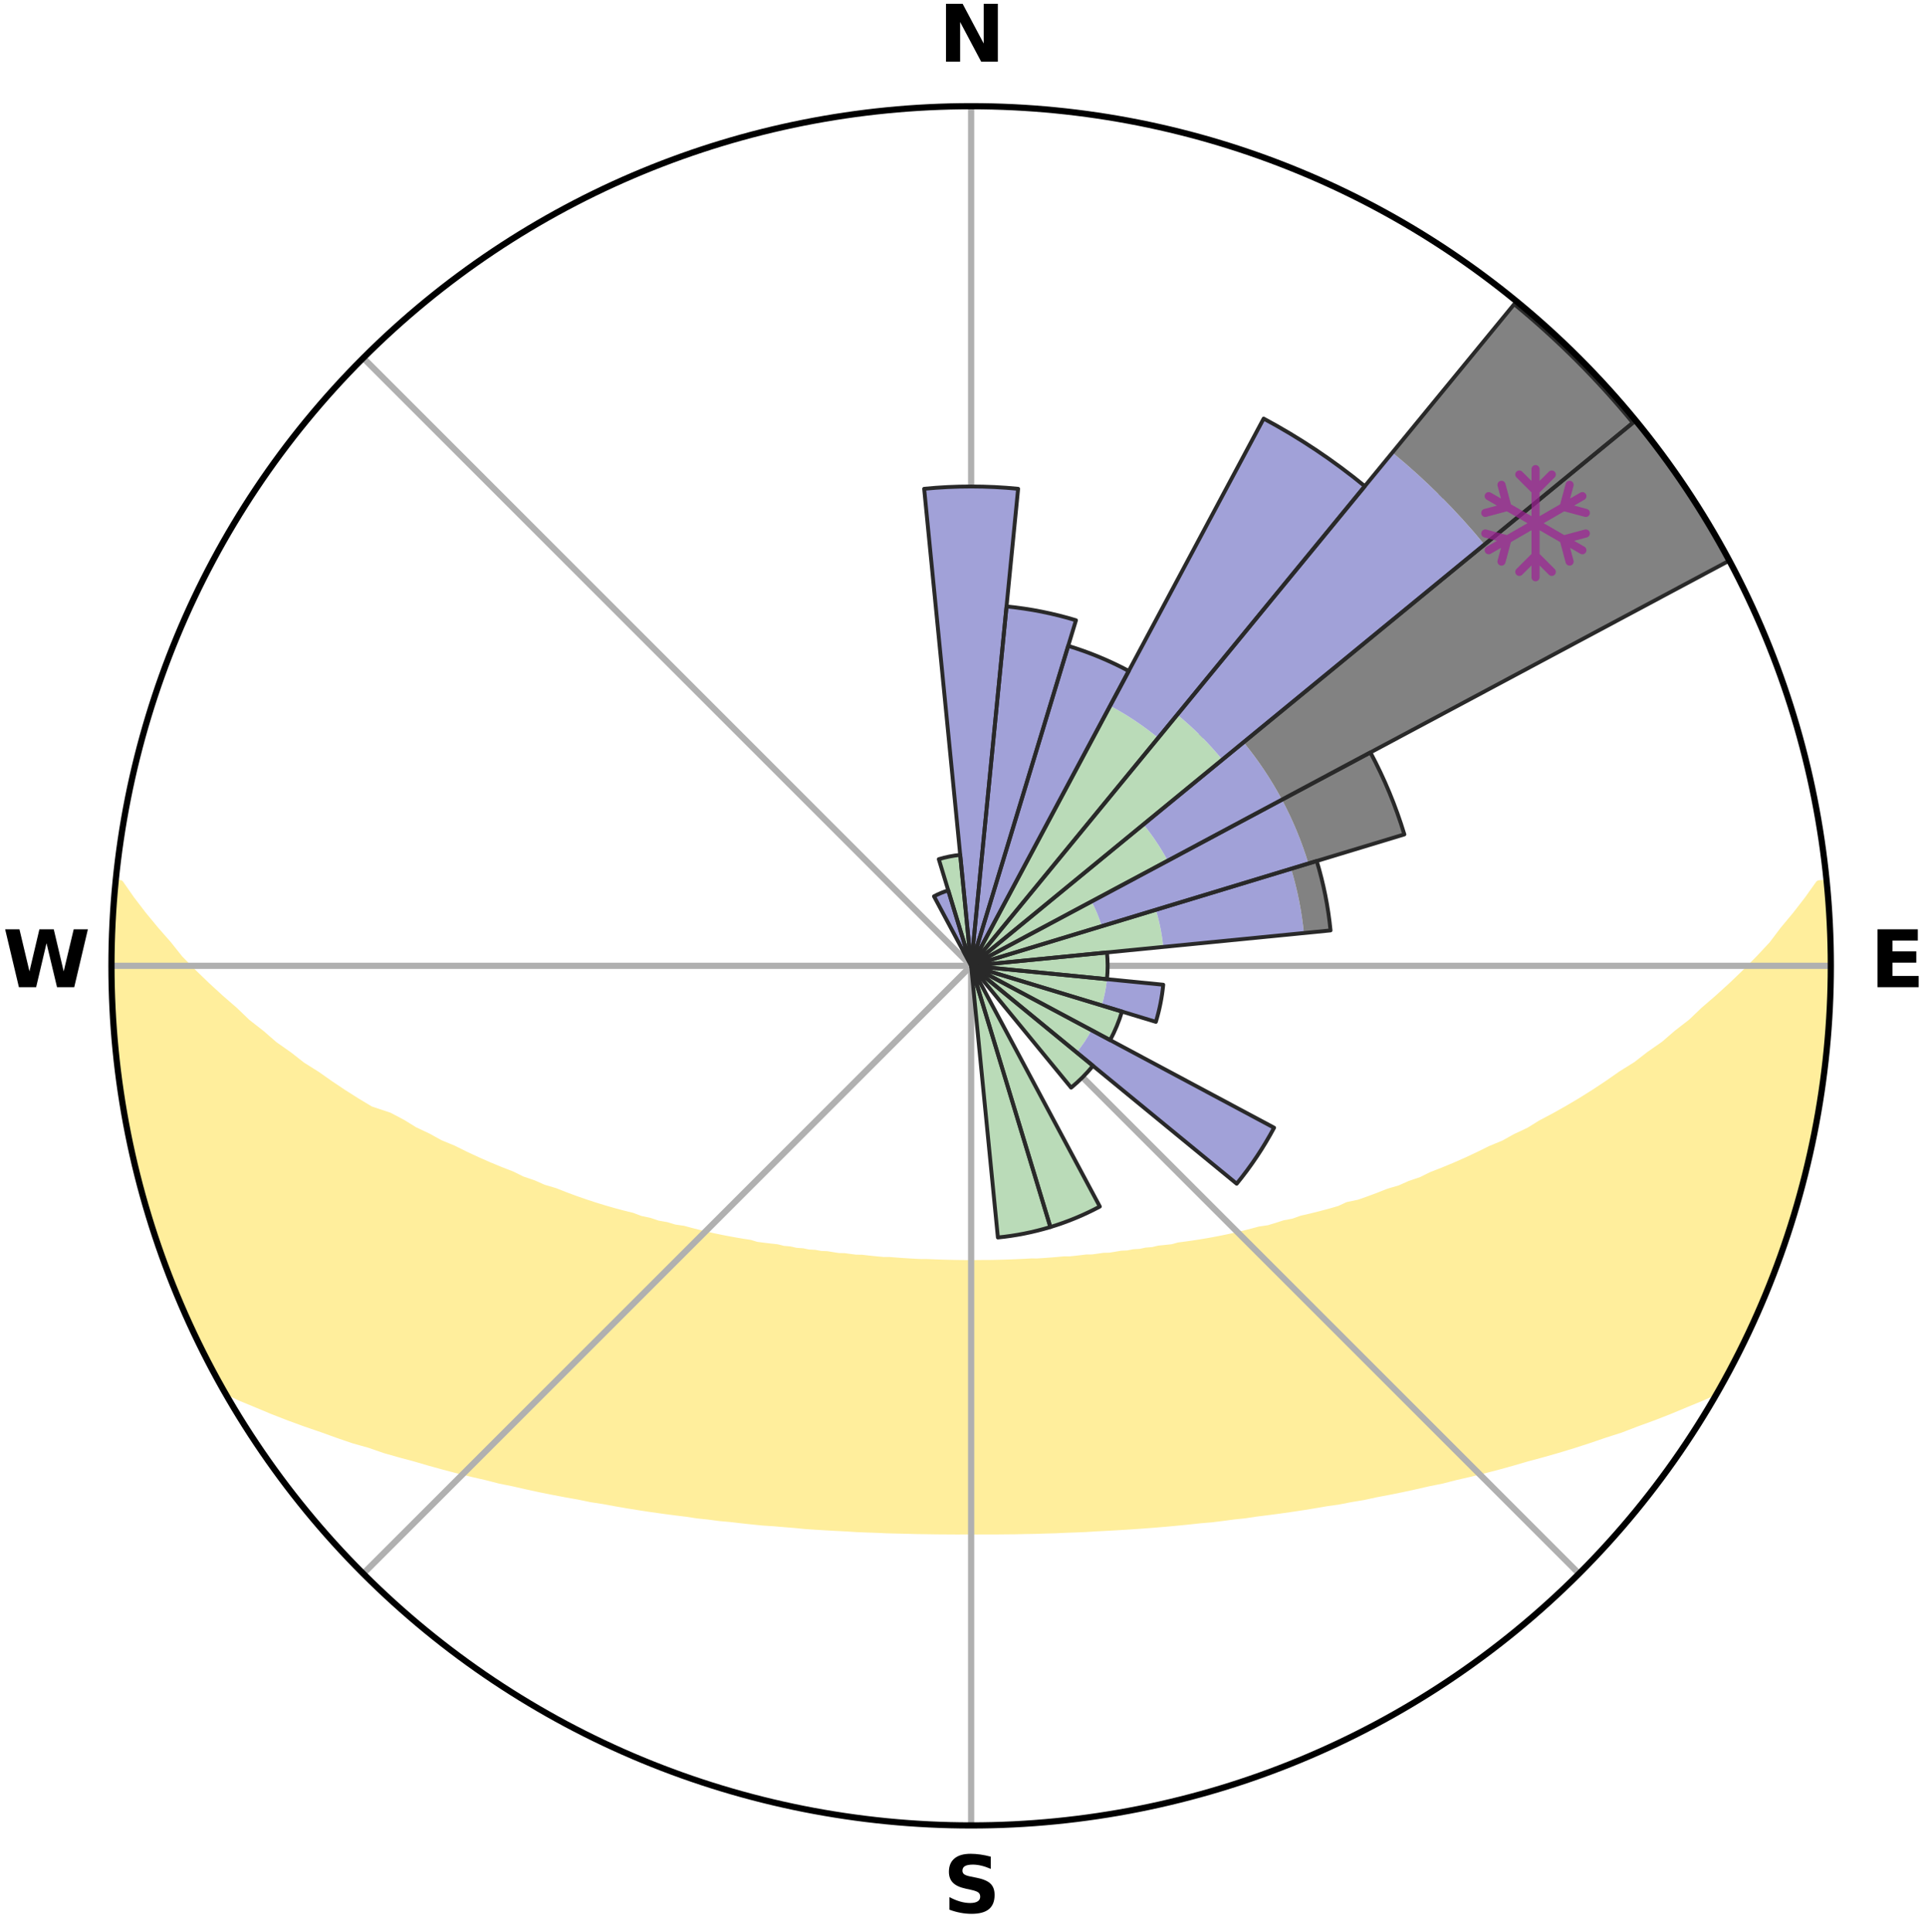<?xml version="1.0" encoding="utf-8" standalone="no"?>
<!DOCTYPE svg PUBLIC "-//W3C//DTD SVG 1.1//EN"
  "http://www.w3.org/Graphics/SVG/1.1/DTD/svg11.dtd">
<svg xmlns:xlink="http://www.w3.org/1999/xlink" width="248.41pt" height="249.158pt" viewBox="0 0 248.41 249.158" xmlns="http://www.w3.org/2000/svg" version="1.1">
 <title>Ski Rose for Alta Sierra Ski Resort</title>
 <defs>
  <style type="text/css">*{stroke-linejoin: round; stroke-linecap: butt}</style>
 </defs>
 <g id="figure_1">
  <g id="patch_1">
   <path d="M 0 249.158 
L 248.41 249.158 
L 248.41 0 
L 0 0 
z
" style="fill: #ffffff"/>
  </g>
  <g id="axes_1">
   <g id="patch_2">
    <path d="M 236.135 124.579 
C 236.135 110.018 233.267 95.599 227.695 82.147 
C 222.122 68.695 213.955 56.471 203.659 46.175 
C 193.363 35.879 181.139 27.711 167.687 22.139 
C 154.235 16.567 139.815 13.699 125.255 13.699 
C 110.694 13.699 96.275 16.567 82.823 22.139 
C 69.371 27.711 57.147 35.879 46.851 46.175 
C 36.555 56.471 28.387 68.695 22.815 82.147 
C 17.243 95.599 14.375 110.018 14.375 124.579 
C 14.375 139.14 17.243 153.559 22.815 167.011 
C 28.387 180.463 36.555 192.687 46.851 202.983 
C 57.147 213.279 69.371 221.447 82.823 227.019 
C 96.275 232.591 110.694 235.459 125.255 235.459 
C 139.815 235.459 154.235 232.591 167.687 227.019 
C 181.139 221.447 193.363 213.279 203.659 202.983 
C 213.955 192.687 222.122 180.463 227.695 167.011 
C 233.267 153.559 236.135 139.14 236.135 124.579 
M 125.255 124.579 
C 125.255 124.579 125.255 124.579 125.255 124.579 
C 125.255 124.579 125.255 124.579 125.255 124.579 
C 125.255 124.579 125.255 124.579 125.255 124.579 
C 125.255 124.579 125.255 124.579 125.255 124.579 
C 125.255 124.579 125.255 124.579 125.255 124.579 
C 125.255 124.579 125.255 124.579 125.255 124.579 
C 125.255 124.579 125.255 124.579 125.255 124.579 
C 125.255 124.579 125.255 124.579 125.255 124.579 
C 125.255 124.579 125.255 124.579 125.255 124.579 
C 125.255 124.579 125.255 124.579 125.255 124.579 
C 125.255 124.579 125.255 124.579 125.255 124.579 
C 125.255 124.579 125.255 124.579 125.255 124.579 
C 125.255 124.579 125.255 124.579 125.255 124.579 
C 125.255 124.579 125.255 124.579 125.255 124.579 
C 125.255 124.579 125.255 124.579 125.255 124.579 
C 125.255 124.579 125.255 124.579 125.255 124.579 
z
" style="fill: #ffffff"/>
   </g>
   <g id="PolyCollection_1">
    <defs>
     <path id="meb16828913" d="M 235.613 -135.205 
L 234.639 -135.112 
L 233.189 -133.074 
L 231.647 -131.086 
L 230.039 -129.154 
L 228.628 -127.286 
L 226.929 -125.466 
L 225.193 -123.707 
L 223.424 -122.008 
L 221.625 -120.371 
L 219.799 -118.797 
L 218.196 -117.264 
L 216.323 -115.81 
L 214.677 -114.391 
L 212.767 -113.058 
L 211.086 -111.752 
L 209.147 -110.54 
L 207.439 -109.347 
L 205.72 -108.208 
L 203.992 -107.123 
L 202.256 -106.093 
L 200.515 -105.115 
L 198.77 -104.191 
L 197.253 -103.252 
L 195.504 -102.429 
L 193.982 -101.583 
L 192.236 -100.86 
L 190.714 -100.105 
L 189.193 -99.393 
L 187.676 -98.724 
L 186.162 -98.096 
L 184.654 -97.509 
L 183.357 -96.866 
L 181.861 -96.356 
L 180.571 -95.783 
L 179.092 -95.348 
L 177.815 -94.842 
L 176.543 -94.368 
L 175.279 -93.924 
L 173.845 -93.624 
L 172.774 -93.127 
L 171.536 -92.771 
L 170.308 -92.443 
L 169.092 -92.141 
L 167.889 -91.865 
L 166.851 -91.492 
L 165.67 -91.264 
L 164.647 -90.935 
L 163.631 -90.627 
L 162.487 -90.463 
L 161.489 -90.194 
L 160.5 -89.943 
L 159.52 -89.711 
L 158.548 -89.495 
L 157.586 -89.296 
L 156.633 -89.112 
L 155.691 -88.943 
L 154.759 -88.788 
L 153.837 -88.646 
L 152.926 -88.517 
L 152.026 -88.4 
L 151.221 -88.176 
L 150.339 -88.081 
L 149.469 -87.995 
L 148.682 -87.806 
L 147.83 -87.739 
L 147.054 -87.571 
L 146.222 -87.521 
L 145.457 -87.372 
L 144.643 -87.334 
L 143.89 -87.203 
L 143.141 -87.08 
L 142.353 -87.06 
L 141.616 -86.952 
L 140.882 -86.852 
L 140.119 -86.844 
L 139.396 -86.756 
L 138.677 -86.675 
L 137.962 -86.6 
L 137.229 -86.603 
L 136.523 -86.538 
L 135.821 -86.478 
L 135.123 -86.423 
L 134.427 -86.374 
L 133.735 -86.33 
L 133.035 -86.338 
L 132.35 -86.299 
L 131.666 -86.265 
L 130.986 -86.234 
L 130.307 -86.208 
L 129.629 -86.185 
L 128.954 -86.166 
L 128.279 -86.15 
L 127.606 -86.138 
L 126.933 -86.14 
L 126.262 -86.131 
L 125.59 -86.125 
L 124.919 -86.124 
L 124.248 -86.129 
L 123.576 -86.137 
L 122.904 -86.149 
L 122.232 -86.164 
L 121.558 -86.182 
L 120.883 -86.204 
L 120.206 -86.23 
L 119.528 -86.259 
L 118.841 -86.254 
L 118.158 -86.287 
L 117.472 -86.325 
L 116.784 -86.367 
L 116.092 -86.414 
L 115.398 -86.466 
L 114.701 -86.523 
L 113.981 -86.519 
L 113.275 -86.584 
L 112.565 -86.654 
L 111.852 -86.731 
L 111.135 -86.814 
L 110.382 -86.821 
L 109.654 -86.915 
L 108.923 -87.017 
L 108.145 -87.034 
L 107.402 -87.15 
L 106.655 -87.274 
L 105.852 -87.306 
L 105.094 -87.447 
L 104.272 -87.491 
L 103.502 -87.65 
L 102.661 -87.709 
L 101.88 -87.888 
L 101.02 -87.964 
L 100.228 -88.165 
L 99.35 -88.261 
L 98.46 -88.368 
L 97.559 -88.485 
L 96.743 -88.735 
L 95.825 -88.877 
L 94.896 -89.033 
L 93.956 -89.203 
L 93.007 -89.387 
L 92.048 -89.586 
L 91.08 -89.802 
L 90.103 -90.035 
L 89.117 -90.285 
L 88.123 -90.554 
L 86.982 -90.718 
L 85.969 -91.026 
L 84.802 -91.232 
L 83.773 -91.583 
L 82.581 -91.834 
L 81.537 -92.23 
L 80.325 -92.531 
L 79.101 -92.858 
L 77.866 -93.213 
L 76.621 -93.596 
L 75.368 -94.008 
L 74.106 -94.45 
L 72.838 -94.923 
L 71.564 -95.427 
L 70.088 -95.861 
L 68.802 -96.432 
L 67.309 -96.94 
L 66.014 -97.582 
L 64.51 -98.166 
L 62.999 -98.792 
L 61.485 -99.459 
L 59.967 -100.169 
L 58.448 -100.922 
L 56.705 -101.643 
L 55.186 -102.486 
L 53.44 -103.306 
L 51.925 -104.243 
L 50.183 -105.164 
L 47.76 -105.974 
L 46.025 -107.014 
L 44.298 -108.108 
L 42.579 -109.256 
L 40.873 -110.458 
L 38.935 -111.678 
L 37.255 -112.994 
L 35.347 -114.335 
L 33.703 -115.764 
L 31.832 -117.227 
L 30.231 -118.767 
L 28.408 -120.351 
L 26.612 -121.996 
L 24.846 -123.703 
L 23.114 -125.47 
L 21.666 -127.292 
L 20.014 -129.174 
L 18.415 -131.114 
L 16.887 -133.108 
L 15.461 -135.151 
L 15.023 -135.193 
L 15.023 -135.193 
L 14.75 -133.276 
L 14.652 -131.344 
L 14.625 -129.409 
L 14.448 -127.481 
L 14.449 -125.546 
L 14.519 -123.613 
L 14.434 -121.677 
L 14.534 -119.745 
L 14.696 -117.817 
L 14.889 -115.893 
L 14.895 -113.953 
L 15.146 -112.034 
L 15.427 -110.12 
L 15.735 -108.211 
L 16.073 -106.308 
L 16.239 -104.374 
L 16.631 -102.479 
L 17.052 -100.591 
L 17.501 -98.71 
L 17.978 -96.835 
L 18.483 -94.969 
L 19.013 -93.109 
L 19.567 -91.256 
L 20.152 -89.412 
L 20.759 -87.575 
L 21.403 -85.75 
L 22.256 -84.007 
L 22.95 -82.203 
L 23.672 -80.41 
L 24.441 -78.636 
L 25.252 -76.88 
L 26.103 -75.144 
L 26.922 -73.39 
L 27.812 -71.672 
L 28.843 -70.032 
L 30.902 -69.001 
L 33.089 -68.099 
L 35.209 -67.213 
L 37.334 -66.386 
L 39.458 -65.612 
L 41.573 -64.889 
L 43.597 -64.156 
L 45.612 -63.467 
L 47.691 -62.882 
L 49.604 -62.217 
L 51.579 -61.654 
L 53.538 -61.129 
L 55.412 -60.58 
L 57.272 -60.065 
L 59.117 -59.585 
L 60.946 -59.138 
L 62.759 -58.722 
L 64.498 -58.274 
L 66.278 -57.917 
L 67.986 -57.526 
L 69.68 -57.162 
L 71.359 -56.823 
L 73.022 -56.508 
L 74.669 -56.216 
L 76.257 -55.887 
L 77.873 -55.639 
L 79.434 -55.352 
L 80.982 -55.085 
L 82.517 -54.837 
L 84.038 -54.607 
L 85.547 -54.395 
L 87.041 -54.198 
L 88.522 -54.017 
L 89.965 -53.798 
L 91.421 -53.645 
L 92.842 -53.456 
L 94.274 -53.328 
L 95.674 -53.165 
L 97.065 -53.014 
L 98.446 -52.876 
L 99.832 -52.788 
L 101.194 -52.67 
L 102.548 -52.562 
L 103.883 -52.428 
L 105.221 -52.339 
L 106.551 -52.258 
L 107.875 -52.185 
L 109.191 -52.119 
L 110.495 -52.034 
L 111.8 -51.983 
L 113.099 -51.938 
L 114.39 -51.879 
L 115.679 -51.846 
L 116.965 -51.818 
L 118.245 -51.781 
L 119.524 -51.764 
L 120.8 -51.743 
L 122.074 -51.735 
L 123.347 -51.727 
L 124.619 -51.73 
L 125.891 -51.728 
L 127.162 -51.729 
L 128.435 -51.731 
L 129.71 -51.744 
L 130.986 -51.755 
L 132.264 -51.785 
L 133.546 -51.807 
L 134.83 -51.849 
L 136.119 -51.883 
L 137.41 -51.943 
L 138.709 -51.989 
L 140.013 -52.041 
L 141.318 -52.125 
L 142.634 -52.192 
L 143.957 -52.265 
L 145.287 -52.346 
L 146.625 -52.435 
L 147.971 -52.533 
L 149.325 -52.64 
L 150.688 -52.757 
L 152.06 -52.885 
L 153.441 -53.024 
L 154.832 -53.174 
L 156.251 -53.292 
L 157.662 -53.467 
L 159.083 -53.657 
L 160.539 -53.809 
L 161.981 -54.028 
L 163.462 -54.211 
L 164.956 -54.407 
L 166.464 -54.621 
L 167.985 -54.85 
L 169.519 -55.099 
L 171.067 -55.365 
L 172.668 -55.593 
L 174.242 -55.901 
L 175.875 -56.17 
L 177.477 -56.521 
L 179.14 -56.836 
L 180.818 -57.175 
L 182.512 -57.54 
L 184.22 -57.931 
L 185.999 -58.289 
L 187.737 -58.737 
L 189.55 -59.152 
L 191.378 -59.6 
L 193.223 -60.08 
L 195.082 -60.594 
L 196.956 -61.143 
L 198.914 -61.668 
L 200.889 -62.231 
L 202.878 -62.835 
L 204.88 -63.48 
L 206.894 -64.169 
L 209 -64.844 
L 211.033 -65.626 
L 213.156 -66.398 
L 215.281 -67.226 
L 217.402 -68.111 
L 219.589 -69.012 
L 221.731 -69.995 
L 222.686 -71.678 
L 223.593 -73.387 
L 224.447 -75.123 
L 225.306 -76.857 
L 226.09 -78.626 
L 226.936 -80.367 
L 227.644 -82.168 
L 228.396 -83.951 
L 229.008 -85.787 
L 229.72 -87.586 
L 230.391 -89.401 
L 230.995 -91.239 
L 231.557 -93.091 
L 232.07 -94.956 
L 232.511 -96.841 
L 232.92 -98.731 
L 233.489 -100.584 
L 233.756 -102.504 
L 234.23 -104.382 
L 234.598 -106.281 
L 234.835 -108.202 
L 235.179 -110.107 
L 235.405 -112.029 
L 235.528 -113.961 
L 235.75 -115.883 
L 235.844 -117.815 
L 235.984 -119.745 
L 236.087 -121.677 
L 236.06 -123.612 
L 236.09 -125.546 
L 236.085 -127.481 
L 235.923 -129.411 
L 235.852 -131.343 
L 235.748 -133.275 
L 235.613 -135.205 
z
" style="stroke: #ffee9c"/>
    </defs>
    <g clip-path="url(#pcf393a3073)">
     <use xlink:href="#meb16828913" x="0" y="249.158" style="fill: #ffee9c; stroke: #ffee9c"/>
    </g>
   </g>
   <g id="matplotlib.axis_1">
    <g id="xtick_1">
     <g id="line2d_1">
      <path d="M 125.255 124.579 
L 125.255 13.699 
" clip-path="url(#pcf393a3073)" style="fill: none; stroke: #b0b0b0; stroke-width: 0.8; stroke-linecap: square"/>
     </g>
     <g id="text_1">
      <!-- N -->
      <g transform="translate(121.07 7.958) scale(0.1 -0.1)">
       <defs>
        <path id="DejaVuSans-Bold-4e" d="M 588 4666 
L 1931 4666 
L 3628 1466 
L 3628 4666 
L 4769 4666 
L 4769 0 
L 3425 0 
L 1728 3200 
L 1728 0 
L 588 0 
L 588 4666 
z
" transform="scale(0.016)"/>
       </defs>
       <use xlink:href="#DejaVuSans-Bold-4e"/>
      </g>
     </g>
    </g>
    <g id="xtick_2">
     <g id="line2d_2">
      <path d="M 125.255 124.579 
L 203.659 46.175 
" clip-path="url(#pcf393a3073)" style="fill: none; stroke: #b0b0b0; stroke-width: 0.8; stroke-linecap: square"/>
     </g>
    </g>
    <g id="xtick_3">
     <g id="line2d_3">
      <path d="M 125.255 124.579 
L 236.135 124.579 
" clip-path="url(#pcf393a3073)" style="fill: none; stroke: #b0b0b0; stroke-width: 0.8; stroke-linecap: square"/>
     </g>
     <g id="text_2">
      <!-- E -->
      <g transform="translate(241.219 127.338) scale(0.1 -0.1)">
       <defs>
        <path id="DejaVuSans-Bold-45" d="M 588 4666 
L 3834 4666 
L 3834 3756 
L 1791 3756 
L 1791 2888 
L 3713 2888 
L 3713 1978 
L 1791 1978 
L 1791 909 
L 3903 909 
L 3903 0 
L 588 0 
L 588 4666 
z
" transform="scale(0.016)"/>
       </defs>
       <use xlink:href="#DejaVuSans-Bold-45"/>
      </g>
     </g>
    </g>
    <g id="xtick_4">
     <g id="line2d_4">
      <path d="M 125.255 124.579 
L 203.659 202.983 
" clip-path="url(#pcf393a3073)" style="fill: none; stroke: #b0b0b0; stroke-width: 0.8; stroke-linecap: square"/>
     </g>
    </g>
    <g id="xtick_5">
     <g id="line2d_5">
      <path d="M 125.255 124.579 
L 125.255 235.459 
" clip-path="url(#pcf393a3073)" style="fill: none; stroke: #b0b0b0; stroke-width: 0.8; stroke-linecap: square"/>
     </g>
     <g id="text_3">
      <!-- S -->
      <g transform="translate(121.654 246.718) scale(0.1 -0.1)">
       <defs>
        <path id="DejaVuSans-Bold-53" d="M 3834 4519 
L 3834 3531 
Q 3450 3703 3084 3790 
Q 2719 3878 2394 3878 
Q 1963 3878 1756 3759 
Q 1550 3641 1550 3391 
Q 1550 3203 1689 3098 
Q 1828 2994 2194 2919 
L 2706 2816 
Q 3484 2659 3812 2340 
Q 4141 2022 4141 1434 
Q 4141 663 3683 286 
Q 3225 -91 2284 -91 
Q 1841 -91 1394 -6 
Q 947 78 500 244 
L 500 1259 
Q 947 1022 1364 901 
Q 1781 781 2169 781 
Q 2563 781 2772 912 
Q 2981 1044 2981 1288 
Q 2981 1506 2839 1625 
Q 2697 1744 2272 1838 
L 1806 1941 
Q 1106 2091 782 2419 
Q 459 2747 459 3303 
Q 459 4000 909 4375 
Q 1359 4750 2203 4750 
Q 2588 4750 2994 4692 
Q 3400 4634 3834 4519 
z
" transform="scale(0.016)"/>
       </defs>
       <use xlink:href="#DejaVuSans-Bold-53"/>
      </g>
     </g>
    </g>
    <g id="xtick_6">
     <g id="line2d_6">
      <path d="M 125.255 124.579 
L 46.851 202.983 
" clip-path="url(#pcf393a3073)" style="fill: none; stroke: #b0b0b0; stroke-width: 0.8; stroke-linecap: square"/>
     </g>
    </g>
    <g id="xtick_7">
     <g id="line2d_7">
      <path d="M 125.255 124.579 
L 14.375 124.579 
" clip-path="url(#pcf393a3073)" style="fill: none; stroke: #b0b0b0; stroke-width: 0.8; stroke-linecap: square"/>
     </g>
     <g id="text_4">
      <!-- W -->
      <g transform="translate(0.36 127.338) scale(0.1 -0.1)">
       <defs>
        <path id="DejaVuSans-Bold-57" d="M 191 4666 
L 1344 4666 
L 2150 1275 
L 2950 4666 
L 4109 4666 
L 4909 1275 
L 5716 4666 
L 6859 4666 
L 5759 0 
L 4372 0 
L 3525 3547 
L 2688 0 
L 1300 0 
L 191 4666 
z
" transform="scale(0.016)"/>
       </defs>
       <use xlink:href="#DejaVuSans-Bold-57"/>
      </g>
     </g>
    </g>
    <g id="xtick_8">
     <g id="line2d_8">
      <path d="M 125.255 124.579 
L 46.851 46.175 
" clip-path="url(#pcf393a3073)" style="fill: none; stroke: #b0b0b0; stroke-width: 0.8; stroke-linecap: square"/>
     </g>
    </g>
   </g>
   <g id="matplotlib.axis_2"/>
   <g id="patch_3">
    <path d="M 125.255 124.579 
C 125.255 124.579 125.255 124.579 125.255 124.579 
C 125.255 124.579 125.255 124.579 125.255 124.579 
L 125.255 124.579 
C 125.255 124.579 125.255 124.579 125.255 124.579 
C 125.255 124.579 125.255 124.579 125.255 124.579 
z
" clip-path="url(#pcf393a3073)" style="fill: #d9d9d9"/>
   </g>
   <g id="patch_4">
    <path d="M 125.255 124.579 
C 125.255 124.579 125.255 124.579 125.255 124.579 
C 125.255 124.579 125.255 124.579 125.255 124.579 
L 125.255 124.579 
C 125.255 124.579 125.255 124.579 125.255 124.579 
C 125.255 124.579 125.255 124.579 125.255 124.579 
z
" clip-path="url(#pcf393a3073)" style="fill: #d9d9d9"/>
   </g>
   <g id="patch_5">
    <path d="M 125.255 124.579 
C 125.255 124.579 125.255 124.579 125.255 124.579 
C 125.255 124.579 125.255 124.579 125.255 124.579 
L 125.255 124.579 
C 125.255 124.579 125.255 124.579 125.255 124.579 
C 125.255 124.579 125.255 124.579 125.255 124.579 
z
" clip-path="url(#pcf393a3073)" style="fill: #d9d9d9"/>
   </g>
   <g id="patch_6">
    <path d="M 125.255 124.579 
C 125.255 124.579 125.255 124.579 125.255 124.579 
C 125.255 124.579 125.255 124.579 125.255 124.579 
L 125.255 124.579 
C 125.255 124.579 125.255 124.579 125.255 124.579 
C 125.255 124.579 125.255 124.579 125.255 124.579 
z
" clip-path="url(#pcf393a3073)" style="fill: #d9d9d9"/>
   </g>
   <g id="patch_7">
    <path d="M 125.255 124.579 
C 125.255 124.579 125.255 124.579 125.255 124.579 
C 125.255 124.579 125.255 124.579 125.255 124.579 
L 125.255 124.579 
C 125.255 124.579 125.255 124.579 125.255 124.579 
C 125.255 124.579 125.255 124.579 125.255 124.579 
z
" clip-path="url(#pcf393a3073)" style="fill: #d9d9d9"/>
   </g>
   <g id="patch_8">
    <path d="M 125.255 124.579 
C 125.255 124.579 125.255 124.579 125.255 124.579 
C 125.255 124.579 125.255 124.579 125.255 124.579 
L 125.255 124.579 
C 125.255 124.579 125.255 124.579 125.255 124.579 
C 125.255 124.579 125.255 124.579 125.255 124.579 
z
" clip-path="url(#pcf393a3073)" style="fill: #d9d9d9"/>
   </g>
   <g id="patch_9">
    <path d="M 125.255 124.579 
C 125.255 124.579 125.255 124.579 125.255 124.579 
C 125.255 124.579 125.255 124.579 125.255 124.579 
L 125.255 124.579 
C 125.255 124.579 125.255 124.579 125.255 124.579 
C 125.255 124.579 125.255 124.579 125.255 124.579 
z
" clip-path="url(#pcf393a3073)" style="fill: #d9d9d9"/>
   </g>
   <g id="patch_10">
    <path d="M 125.255 124.579 
C 125.255 124.579 125.255 124.579 125.255 124.579 
C 125.255 124.579 125.255 124.579 125.255 124.579 
L 125.255 124.579 
C 125.255 124.579 125.255 124.579 125.255 124.579 
C 125.255 124.579 125.255 124.579 125.255 124.579 
z
" clip-path="url(#pcf393a3073)" style="fill: #d9d9d9"/>
   </g>
   <g id="patch_11">
    <path d="M 125.255 124.579 
C 125.255 124.579 125.255 124.579 125.255 124.579 
C 125.255 124.579 125.255 124.579 125.255 124.579 
L 125.255 124.579 
C 125.255 124.579 125.255 124.579 125.255 124.579 
C 125.255 124.579 125.255 124.579 125.255 124.579 
z
" clip-path="url(#pcf393a3073)" style="fill: #d9d9d9"/>
   </g>
   <g id="patch_12">
    <path d="M 125.255 124.579 
C 125.255 124.579 125.255 124.579 125.255 124.579 
C 125.255 124.579 125.255 124.579 125.255 124.579 
L 125.255 124.579 
C 125.255 124.579 125.255 124.579 125.255 124.579 
C 125.255 124.579 125.255 124.579 125.255 124.579 
z
" clip-path="url(#pcf393a3073)" style="fill: #d9d9d9"/>
   </g>
   <g id="patch_13">
    <path d="M 125.255 124.579 
C 125.255 124.579 125.255 124.579 125.255 124.579 
C 125.255 124.579 125.255 124.579 125.255 124.579 
L 125.255 124.579 
C 125.255 124.579 125.255 124.579 125.255 124.579 
C 125.255 124.579 125.255 124.579 125.255 124.579 
z
" clip-path="url(#pcf393a3073)" style="fill: #d9d9d9"/>
   </g>
   <g id="patch_14">
    <path d="M 125.255 124.579 
C 125.255 124.579 125.255 124.579 125.255 124.579 
C 125.255 124.579 125.255 124.579 125.255 124.579 
L 125.255 124.579 
C 125.255 124.579 125.255 124.579 125.255 124.579 
C 125.255 124.579 125.255 124.579 125.255 124.579 
z
" clip-path="url(#pcf393a3073)" style="fill: #d9d9d9"/>
   </g>
   <g id="patch_15">
    <path d="M 125.255 124.579 
C 125.255 124.579 125.255 124.579 125.255 124.579 
C 125.255 124.579 125.255 124.579 125.255 124.579 
L 125.255 124.579 
C 125.255 124.579 125.255 124.579 125.255 124.579 
C 125.255 124.579 125.255 124.579 125.255 124.579 
z
" clip-path="url(#pcf393a3073)" style="fill: #d9d9d9"/>
   </g>
   <g id="patch_16">
    <path d="M 125.255 124.579 
C 125.255 124.579 125.255 124.579 125.255 124.579 
C 125.255 124.579 125.255 124.579 125.255 124.579 
L 125.255 124.579 
C 125.255 124.579 125.255 124.579 125.255 124.579 
C 125.255 124.579 125.255 124.579 125.255 124.579 
z
" clip-path="url(#pcf393a3073)" style="fill: #d9d9d9"/>
   </g>
   <g id="patch_17">
    <path d="M 125.255 124.579 
C 125.255 124.579 125.255 124.579 125.255 124.579 
C 125.255 124.579 125.255 124.579 125.255 124.579 
L 125.255 124.579 
C 125.255 124.579 125.255 124.579 125.255 124.579 
C 125.255 124.579 125.255 124.579 125.255 124.579 
z
" clip-path="url(#pcf393a3073)" style="fill: #d9d9d9"/>
   </g>
   <g id="patch_18">
    <path d="M 125.255 124.579 
C 125.255 124.579 125.255 124.579 125.255 124.579 
C 125.255 124.579 125.255 124.579 125.255 124.579 
L 125.255 124.579 
C 125.255 124.579 125.255 124.579 125.255 124.579 
C 125.255 124.579 125.255 124.579 125.255 124.579 
z
" clip-path="url(#pcf393a3073)" style="fill: #d9d9d9"/>
   </g>
   <g id="patch_19">
    <path d="M 125.255 124.579 
C 125.255 124.579 125.255 124.579 125.255 124.579 
C 125.255 124.579 125.255 124.579 125.255 124.579 
L 125.255 124.579 
C 125.255 124.579 125.255 124.579 125.255 124.579 
C 125.255 124.579 125.255 124.579 125.255 124.579 
z
" clip-path="url(#pcf393a3073)" style="fill: #d9d9d9"/>
   </g>
   <g id="patch_20">
    <path d="M 125.255 124.579 
C 125.255 124.579 125.255 124.579 125.255 124.579 
C 125.255 124.579 125.255 124.579 125.255 124.579 
L 125.255 124.579 
C 125.255 124.579 125.255 124.579 125.255 124.579 
C 125.255 124.579 125.255 124.579 125.255 124.579 
z
" clip-path="url(#pcf393a3073)" style="fill: #d9d9d9"/>
   </g>
   <g id="patch_21">
    <path d="M 125.255 124.579 
C 125.255 124.579 125.255 124.579 125.255 124.579 
C 125.255 124.579 125.255 124.579 125.255 124.579 
L 125.255 124.579 
C 125.255 124.579 125.255 124.579 125.255 124.579 
C 125.255 124.579 125.255 124.579 125.255 124.579 
z
" clip-path="url(#pcf393a3073)" style="fill: #d9d9d9"/>
   </g>
   <g id="patch_22">
    <path d="M 125.255 124.579 
C 125.255 124.579 125.255 124.579 125.255 124.579 
C 125.255 124.579 125.255 124.579 125.255 124.579 
L 125.255 124.579 
C 125.255 124.579 125.255 124.579 125.255 124.579 
C 125.255 124.579 125.255 124.579 125.255 124.579 
z
" clip-path="url(#pcf393a3073)" style="fill: #d9d9d9"/>
   </g>
   <g id="patch_23">
    <path d="M 125.255 124.579 
C 125.255 124.579 125.255 124.579 125.255 124.579 
C 125.255 124.579 125.255 124.579 125.255 124.579 
L 125.255 124.579 
C 125.255 124.579 125.255 124.579 125.255 124.579 
C 125.255 124.579 125.255 124.579 125.255 124.579 
z
" clip-path="url(#pcf393a3073)" style="fill: #d9d9d9"/>
   </g>
   <g id="patch_24">
    <path d="M 125.255 124.579 
C 125.255 124.579 125.255 124.579 125.255 124.579 
C 125.255 124.579 125.255 124.579 125.255 124.579 
L 125.255 124.579 
C 125.255 124.579 125.255 124.579 125.255 124.579 
C 125.255 124.579 125.255 124.579 125.255 124.579 
z
" clip-path="url(#pcf393a3073)" style="fill: #d9d9d9"/>
   </g>
   <g id="patch_25">
    <path d="M 125.255 124.579 
C 125.255 124.579 125.255 124.579 125.255 124.579 
C 125.255 124.579 125.255 124.579 125.255 124.579 
L 125.255 124.579 
C 125.255 124.579 125.255 124.579 125.255 124.579 
C 125.255 124.579 125.255 124.579 125.255 124.579 
z
" clip-path="url(#pcf393a3073)" style="fill: #d9d9d9"/>
   </g>
   <g id="patch_26">
    <path d="M 125.255 124.579 
C 125.255 124.579 125.255 124.579 125.255 124.579 
C 125.255 124.579 125.255 124.579 125.255 124.579 
L 125.255 124.579 
C 125.255 124.579 125.255 124.579 125.255 124.579 
C 125.255 124.579 125.255 124.579 125.255 124.579 
z
" clip-path="url(#pcf393a3073)" style="fill: #d9d9d9"/>
   </g>
   <g id="patch_27">
    <path d="M 125.255 124.579 
C 125.255 124.579 125.255 124.579 125.255 124.579 
C 125.255 124.579 125.255 124.579 125.255 124.579 
L 125.255 124.579 
C 125.255 124.579 125.255 124.579 125.255 124.579 
C 125.255 124.579 125.255 124.579 125.255 124.579 
z
" clip-path="url(#pcf393a3073)" style="fill: #d9d9d9"/>
   </g>
   <g id="patch_28">
    <path d="M 125.255 124.579 
C 125.255 124.579 125.255 124.579 125.255 124.579 
C 125.255 124.579 125.255 124.579 125.255 124.579 
L 125.255 124.579 
C 125.255 124.579 125.255 124.579 125.255 124.579 
C 125.255 124.579 125.255 124.579 125.255 124.579 
z
" clip-path="url(#pcf393a3073)" style="fill: #d9d9d9"/>
   </g>
   <g id="patch_29">
    <path d="M 125.255 124.579 
C 125.255 124.579 125.255 124.579 125.255 124.579 
C 125.255 124.579 125.255 124.579 125.255 124.579 
L 125.255 124.579 
C 125.255 124.579 125.255 124.579 125.255 124.579 
C 125.255 124.579 125.255 124.579 125.255 124.579 
z
" clip-path="url(#pcf393a3073)" style="fill: #d9d9d9"/>
   </g>
   <g id="patch_30">
    <path d="M 125.255 124.579 
C 125.255 124.579 125.255 124.579 125.255 124.579 
C 125.255 124.579 125.255 124.579 125.255 124.579 
L 125.255 124.579 
C 125.255 124.579 125.255 124.579 125.255 124.579 
C 125.255 124.579 125.255 124.579 125.255 124.579 
z
" clip-path="url(#pcf393a3073)" style="fill: #d9d9d9"/>
   </g>
   <g id="patch_31">
    <path d="M 125.255 124.579 
C 125.255 124.579 125.255 124.579 125.255 124.579 
C 125.255 124.579 125.255 124.579 125.255 124.579 
L 125.255 124.579 
C 125.255 124.579 125.255 124.579 125.255 124.579 
C 125.255 124.579 125.255 124.579 125.255 124.579 
z
" clip-path="url(#pcf393a3073)" style="fill: #d9d9d9"/>
   </g>
   <g id="patch_32">
    <path d="M 125.255 124.579 
C 125.255 124.579 125.255 124.579 125.255 124.579 
C 125.255 124.579 125.255 124.579 125.255 124.579 
L 125.255 124.579 
C 125.255 124.579 125.255 124.579 125.255 124.579 
C 125.255 124.579 125.255 124.579 125.255 124.579 
z
" clip-path="url(#pcf393a3073)" style="fill: #d9d9d9"/>
   </g>
   <g id="patch_33">
    <path d="M 125.255 124.579 
C 125.255 124.579 125.255 124.579 125.255 124.579 
C 125.255 124.579 125.255 124.579 125.255 124.579 
L 125.255 124.579 
C 125.255 124.579 125.255 124.579 125.255 124.579 
C 125.255 124.579 125.255 124.579 125.255 124.579 
z
" clip-path="url(#pcf393a3073)" style="fill: #d9d9d9"/>
   </g>
   <g id="patch_34">
    <path d="M 125.255 124.579 
C 125.255 124.579 125.255 124.579 125.255 124.579 
C 125.255 124.579 125.255 124.579 125.255 124.579 
L 125.255 124.579 
C 125.255 124.579 125.255 124.579 125.255 124.579 
C 125.255 124.579 125.255 124.579 125.255 124.579 
z
" clip-path="url(#pcf393a3073)" style="fill: #d9d9d9"/>
   </g>
   <g id="patch_35">
    <path d="M 125.255 124.579 
C 125.255 124.579 125.255 124.579 125.255 124.579 
C 125.255 124.579 125.255 124.579 125.255 124.579 
L 125.255 124.579 
C 125.255 124.579 125.255 124.579 125.255 124.579 
C 125.255 124.579 125.255 124.579 125.255 124.579 
z
" clip-path="url(#pcf393a3073)" style="fill: #badbb8"/>
   </g>
   <g id="patch_36">
    <path d="M 125.255 124.579 
C 125.255 124.579 125.255 124.579 125.255 124.579 
C 125.255 124.579 125.255 124.579 125.255 124.579 
L 125.255 124.579 
C 125.255 124.579 125.255 124.579 125.255 124.579 
C 125.255 124.579 125.255 124.579 125.255 124.579 
z
" clip-path="url(#pcf393a3073)" style="fill: #badbb8"/>
   </g>
   <g id="patch_37">
    <path d="M 125.255 124.579 
C 125.255 124.579 125.255 124.579 125.255 124.579 
C 125.255 124.579 125.255 124.579 125.255 124.579 
L 125.255 124.579 
C 125.255 124.579 125.255 124.579 125.255 124.579 
C 125.255 124.579 125.255 124.579 125.255 124.579 
z
" clip-path="url(#pcf393a3073)" style="fill: #badbb8"/>
   </g>
   <g id="patch_38">
    <path d="M 125.255 124.579 
C 125.255 124.579 125.255 124.579 125.255 124.579 
C 125.255 124.579 125.255 124.579 125.255 124.579 
L 149.382 95.18 
C 148.42 94.391 147.419 93.649 146.384 92.957 
C 145.349 92.265 144.281 91.625 143.183 91.038 
z
" clip-path="url(#pcf393a3073)" style="fill: #badbb8"/>
   </g>
   <g id="patch_39">
    <path d="M 125.255 124.579 
C 125.255 124.579 125.255 124.579 125.255 124.579 
C 125.255 124.579 125.255 124.579 125.255 124.579 
L 157.651 97.992 
C 156.78 96.932 155.859 95.915 154.889 94.945 
C 153.919 93.975 152.902 93.053 151.841 92.183 
z
" clip-path="url(#pcf393a3073)" style="fill: #badbb8"/>
   </g>
   <g id="patch_40">
    <path d="M 125.255 124.579 
C 125.255 124.579 125.255 124.579 125.255 124.579 
C 125.255 124.579 125.255 124.579 125.255 124.579 
L 150.609 111.027 
C 150.166 110.197 149.682 109.389 149.159 108.607 
C 148.636 107.824 148.075 107.068 147.478 106.341 
z
" clip-path="url(#pcf393a3073)" style="fill: #badbb8"/>
   </g>
   <g id="patch_41">
    <path d="M 125.255 124.579 
C 125.255 124.579 125.255 124.579 125.255 124.579 
C 125.255 124.579 125.255 124.579 125.255 124.579 
L 142.102 119.469 
C 141.935 118.917 141.74 118.374 141.52 117.842 
C 141.299 117.309 141.053 116.788 140.781 116.28 
z
" clip-path="url(#pcf393a3073)" style="fill: #badbb8"/>
   </g>
   <g id="patch_42">
    <path d="M 125.255 124.579 
C 125.255 124.579 125.255 124.579 125.255 124.579 
C 125.255 124.579 125.255 124.579 125.255 124.579 
L 150.032 122.139 
C 149.953 121.328 149.833 120.521 149.674 119.722 
C 149.515 118.923 149.317 118.132 149.08 117.352 
z
" clip-path="url(#pcf393a3073)" style="fill: #badbb8"/>
   </g>
   <g id="patch_43">
    <path d="M 125.255 124.579 
C 125.255 124.579 125.255 124.579 125.255 124.579 
C 125.255 124.579 125.255 124.579 125.255 124.579 
L 142.775 126.305 
C 142.832 125.731 142.86 125.155 142.86 124.579 
C 142.86 124.003 142.832 123.427 142.775 122.853 
z
" clip-path="url(#pcf393a3073)" style="fill: #badbb8"/>
   </g>
   <g id="patch_44">
    <path d="M 125.255 124.579 
C 125.255 124.579 125.255 124.579 125.255 124.579 
C 125.255 124.579 125.255 124.579 125.255 124.579 
L 142.102 129.69 
C 142.269 129.138 142.409 128.579 142.522 128.014 
C 142.634 127.448 142.719 126.878 142.775 126.305 
z
" clip-path="url(#pcf393a3073)" style="fill: #badbb8"/>
   </g>
   <g id="patch_45">
    <path d="M 125.255 124.579 
C 125.255 124.579 125.255 124.579 125.255 124.579 
C 125.255 124.579 125.255 124.579 125.255 124.579 
L 143.183 134.162 
C 143.497 133.575 143.781 132.973 144.036 132.359 
C 144.291 131.744 144.515 131.117 144.708 130.48 
z
" clip-path="url(#pcf393a3073)" style="fill: #badbb8"/>
   </g>
   <g id="patch_46">
    <path d="M 125.255 124.579 
C 125.255 124.579 125.255 124.579 125.255 124.579 
C 125.255 124.579 125.255 124.579 125.255 124.579 
L 138.864 135.748 
C 139.229 135.302 139.573 134.839 139.893 134.36 
C 140.213 133.881 140.51 133.386 140.781 132.878 
z
" clip-path="url(#pcf393a3073)" style="fill: #badbb8"/>
   </g>
   <g id="patch_47">
    <path d="M 125.255 124.579 
C 125.255 124.579 125.255 124.579 125.255 124.579 
C 125.255 124.579 125.255 124.579 125.255 124.579 
L 138.151 140.293 
C 138.666 139.871 139.159 139.424 139.629 138.954 
C 140.1 138.483 140.547 137.99 140.969 137.475 
z
" clip-path="url(#pcf393a3073)" style="fill: #badbb8"/>
   </g>
   <g id="patch_48">
    <path d="M 125.255 124.579 
C 125.255 124.579 125.255 124.579 125.255 124.579 
C 125.255 124.579 125.255 124.579 125.255 124.579 
L 125.255 124.579 
C 125.255 124.579 125.255 124.579 125.255 124.579 
C 125.255 124.579 125.255 124.579 125.255 124.579 
z
" clip-path="url(#pcf393a3073)" style="fill: #badbb8"/>
   </g>
   <g id="patch_49">
    <path d="M 125.255 124.579 
C 125.255 124.579 125.255 124.579 125.255 124.579 
C 125.255 124.579 125.255 124.579 125.255 124.579 
L 135.476 158.273 
C 136.579 157.939 137.665 157.55 138.729 157.109 
C 139.794 156.668 140.836 156.175 141.853 155.632 
z
" clip-path="url(#pcf393a3073)" style="fill: #badbb8"/>
   </g>
   <g id="patch_50">
    <path d="M 125.255 124.579 
C 125.255 124.579 125.255 124.579 125.255 124.579 
C 125.255 124.579 125.255 124.579 125.255 124.579 
L 128.706 159.62 
C 129.853 159.507 130.994 159.338 132.124 159.113 
C 133.254 158.888 134.373 158.608 135.476 158.273 
z
" clip-path="url(#pcf393a3073)" style="fill: #badbb8"/>
   </g>
   <g id="patch_51">
    <path d="M 125.255 124.579 
C 125.255 124.579 125.255 124.579 125.255 124.579 
C 125.255 124.579 125.255 124.579 125.255 124.579 
L 125.255 124.579 
C 125.255 124.579 125.255 124.579 125.255 124.579 
C 125.255 124.579 125.255 124.579 125.255 124.579 
z
" clip-path="url(#pcf393a3073)" style="fill: #badbb8"/>
   </g>
   <g id="patch_52">
    <path d="M 125.255 124.579 
C 125.255 124.579 125.255 124.579 125.255 124.579 
C 125.255 124.579 125.255 124.579 125.255 124.579 
L 125.255 124.579 
C 125.255 124.579 125.255 124.579 125.255 124.579 
C 125.255 124.579 125.255 124.579 125.255 124.579 
z
" clip-path="url(#pcf393a3073)" style="fill: #badbb8"/>
   </g>
   <g id="patch_53">
    <path d="M 125.255 124.579 
C 125.255 124.579 125.255 124.579 125.255 124.579 
C 125.255 124.579 125.255 124.579 125.255 124.579 
L 125.255 124.579 
C 125.255 124.579 125.255 124.579 125.255 124.579 
C 125.255 124.579 125.255 124.579 125.255 124.579 
z
" clip-path="url(#pcf393a3073)" style="fill: #badbb8"/>
   </g>
   <g id="patch_54">
    <path d="M 125.255 124.579 
C 125.255 124.579 125.255 124.579 125.255 124.579 
C 125.255 124.579 125.255 124.579 125.255 124.579 
L 125.255 124.579 
C 125.255 124.579 125.255 124.579 125.255 124.579 
C 125.255 124.579 125.255 124.579 125.255 124.579 
z
" clip-path="url(#pcf393a3073)" style="fill: #badbb8"/>
   </g>
   <g id="patch_55">
    <path d="M 125.255 124.579 
C 125.255 124.579 125.255 124.579 125.255 124.579 
C 125.255 124.579 125.255 124.579 125.255 124.579 
L 125.255 124.579 
C 125.255 124.579 125.255 124.579 125.255 124.579 
C 125.255 124.579 125.255 124.579 125.255 124.579 
z
" clip-path="url(#pcf393a3073)" style="fill: #badbb8"/>
   </g>
   <g id="patch_56">
    <path d="M 125.255 124.579 
C 125.255 124.579 125.255 124.579 125.255 124.579 
C 125.255 124.579 125.255 124.579 125.255 124.579 
L 125.255 124.579 
C 125.255 124.579 125.255 124.579 125.255 124.579 
C 125.255 124.579 125.255 124.579 125.255 124.579 
z
" clip-path="url(#pcf393a3073)" style="fill: #badbb8"/>
   </g>
   <g id="patch_57">
    <path d="M 125.255 124.579 
C 125.255 124.579 125.255 124.579 125.255 124.579 
C 125.255 124.579 125.255 124.579 125.255 124.579 
L 125.255 124.579 
C 125.255 124.579 125.255 124.579 125.255 124.579 
C 125.255 124.579 125.255 124.579 125.255 124.579 
z
" clip-path="url(#pcf393a3073)" style="fill: #badbb8"/>
   </g>
   <g id="patch_58">
    <path d="M 125.255 124.579 
C 125.255 124.579 125.255 124.579 125.255 124.579 
C 125.255 124.579 125.255 124.579 125.255 124.579 
L 125.255 124.579 
C 125.255 124.579 125.255 124.579 125.255 124.579 
C 125.255 124.579 125.255 124.579 125.255 124.579 
z
" clip-path="url(#pcf393a3073)" style="fill: #badbb8"/>
   </g>
   <g id="patch_59">
    <path d="M 125.255 124.579 
C 125.255 124.579 125.255 124.579 125.255 124.579 
C 125.255 124.579 125.255 124.579 125.255 124.579 
L 125.255 124.579 
C 125.255 124.579 125.255 124.579 125.255 124.579 
C 125.255 124.579 125.255 124.579 125.255 124.579 
z
" clip-path="url(#pcf393a3073)" style="fill: #badbb8"/>
   </g>
   <g id="patch_60">
    <path d="M 125.255 124.579 
C 125.255 124.579 125.255 124.579 125.255 124.579 
C 125.255 124.579 125.255 124.579 125.255 124.579 
L 125.255 124.579 
C 125.255 124.579 125.255 124.579 125.255 124.579 
C 125.255 124.579 125.255 124.579 125.255 124.579 
z
" clip-path="url(#pcf393a3073)" style="fill: #badbb8"/>
   </g>
   <g id="patch_61">
    <path d="M 125.255 124.579 
C 125.255 124.579 125.255 124.579 125.255 124.579 
C 125.255 124.579 125.255 124.579 125.255 124.579 
L 125.255 124.579 
C 125.255 124.579 125.255 124.579 125.255 124.579 
C 125.255 124.579 125.255 124.579 125.255 124.579 
z
" clip-path="url(#pcf393a3073)" style="fill: #badbb8"/>
   </g>
   <g id="patch_62">
    <path d="M 125.255 124.579 
C 125.255 124.579 125.255 124.579 125.255 124.579 
C 125.255 124.579 125.255 124.579 125.255 124.579 
L 125.255 124.579 
C 125.255 124.579 125.255 124.579 125.255 124.579 
C 125.255 124.579 125.255 124.579 125.255 124.579 
z
" clip-path="url(#pcf393a3073)" style="fill: #badbb8"/>
   </g>
   <g id="patch_63">
    <path d="M 125.255 124.579 
C 125.255 124.579 125.255 124.579 125.255 124.579 
C 125.255 124.579 125.255 124.579 125.255 124.579 
L 125.255 124.579 
C 125.255 124.579 125.255 124.579 125.255 124.579 
C 125.255 124.579 125.255 124.579 125.255 124.579 
z
" clip-path="url(#pcf393a3073)" style="fill: #badbb8"/>
   </g>
   <g id="patch_64">
    <path d="M 125.255 124.579 
C 125.255 124.579 125.255 124.579 125.255 124.579 
C 125.255 124.579 125.255 124.579 125.255 124.579 
L 125.255 124.579 
C 125.255 124.579 125.255 124.579 125.255 124.579 
C 125.255 124.579 125.255 124.579 125.255 124.579 
z
" clip-path="url(#pcf393a3073)" style="fill: #badbb8"/>
   </g>
   <g id="patch_65">
    <path d="M 125.255 124.579 
C 125.255 124.579 125.255 124.579 125.255 124.579 
C 125.255 124.579 125.255 124.579 125.255 124.579 
L 125.255 124.579 
C 125.255 124.579 125.255 124.579 125.255 124.579 
C 125.255 124.579 125.255 124.579 125.255 124.579 
z
" clip-path="url(#pcf393a3073)" style="fill: #badbb8"/>
   </g>
   <g id="patch_66">
    <path d="M 125.255 124.579 
C 125.255 124.579 125.255 124.579 125.255 124.579 
C 125.255 124.579 125.255 124.579 125.255 124.579 
L 123.846 110.274 
C 123.378 110.32 122.912 110.389 122.451 110.481 
C 121.989 110.572 121.532 110.687 121.082 110.823 
z
" clip-path="url(#pcf393a3073)" style="fill: #badbb8"/>
   </g>
   <g id="patch_67">
    <path d="M 125.255 124.579 
C 125.255 124.579 125.255 124.579 125.255 124.579 
C 125.255 124.579 125.255 124.579 125.255 124.579 
L 131.315 63.049 
C 129.301 62.851 127.279 62.752 125.255 62.752 
C 123.231 62.752 121.209 62.851 119.195 63.049 
z
" clip-path="url(#pcf393a3073)" style="fill: #a1a1d8"/>
   </g>
   <g id="patch_68">
    <path d="M 125.255 124.579 
C 125.255 124.579 125.255 124.579 125.255 124.579 
C 125.255 124.579 125.255 124.579 125.255 124.579 
L 138.776 80.006 
C 137.317 79.563 135.837 79.193 134.342 78.895 
C 132.847 78.598 131.338 78.374 129.82 78.224 
z
" clip-path="url(#pcf393a3073)" style="fill: #a1a1d8"/>
   </g>
   <g id="patch_69">
    <path d="M 125.255 124.579 
C 125.255 124.579 125.255 124.579 125.255 124.579 
C 125.255 124.579 125.255 124.579 125.255 124.579 
L 145.583 86.547 
C 144.338 85.882 143.062 85.278 141.758 84.738 
C 140.454 84.198 139.124 83.722 137.773 83.312 
z
" clip-path="url(#pcf393a3073)" style="fill: #a1a1d8"/>
   </g>
   <g id="patch_70">
    <path d="M 143.183 91.038 
C 144.281 91.625 145.349 92.265 146.384 92.957 
C 147.419 93.649 148.42 94.391 149.382 95.18 
L 176.028 62.712 
C 174.003 61.05 171.898 59.488 169.719 58.033 
C 167.541 56.578 165.293 55.23 162.983 53.995 
z
" clip-path="url(#pcf393a3073)" style="fill: #a1a1d8"/>
   </g>
   <g id="patch_71">
    <path d="M 151.841 92.183 
C 152.902 93.053 153.919 93.975 154.889 94.945 
C 155.859 95.915 156.78 96.932 157.651 97.992 
L 191.46 70.246 
C 189.682 68.079 187.798 66 185.816 64.018 
C 183.834 62.036 181.755 60.152 179.588 58.374 
z
" clip-path="url(#pcf393a3073)" style="fill: #a1a1d8"/>
   </g>
   <g id="patch_72">
    <path d="M 147.478 106.341 
C 148.075 107.068 148.636 107.824 149.159 108.607 
C 149.682 109.389 150.166 110.197 150.609 111.027 
L 165.344 103.151 
C 164.642 101.839 163.877 100.562 163.05 99.325 
C 162.224 98.088 161.337 96.892 160.393 95.742 
z
" clip-path="url(#pcf393a3073)" style="fill: #a1a1d8"/>
   </g>
   <g id="patch_73">
    <path d="M 140.781 116.28 
C 141.053 116.788 141.299 117.309 141.52 117.842 
C 141.74 118.374 141.935 118.917 142.102 119.469 
L 168.754 111.384 
C 168.322 109.96 167.82 108.558 167.251 107.184 
C 166.682 105.809 166.045 104.463 165.344 103.151 
z
" clip-path="url(#pcf393a3073)" style="fill: #a1a1d8"/>
   </g>
   <g id="patch_74">
    <path d="M 149.08 117.352 
C 149.317 118.132 149.515 118.923 149.674 119.722 
C 149.833 120.521 149.953 121.328 150.032 122.139 
L 168.171 120.352 
C 168.033 118.947 167.825 117.55 167.55 116.166 
C 167.275 114.782 166.931 113.412 166.522 112.061 
z
" clip-path="url(#pcf393a3073)" style="fill: #a1a1d8"/>
   </g>
   <g id="patch_75">
    <path d="M 142.775 122.853 
C 142.832 123.427 142.86 124.003 142.86 124.579 
C 142.86 125.155 142.832 125.731 142.775 126.305 
L 142.775 126.305 
C 142.832 125.731 142.86 125.155 142.86 124.579 
C 142.86 124.003 142.832 123.427 142.775 122.853 
z
" clip-path="url(#pcf393a3073)" style="fill: #a1a1d8"/>
   </g>
   <g id="patch_76">
    <path d="M 142.775 126.305 
C 142.719 126.878 142.634 127.448 142.522 128.014 
C 142.409 128.579 142.269 129.138 142.102 129.69 
L 149.08 131.806 
C 149.317 131.027 149.515 130.236 149.674 129.436 
C 149.833 128.637 149.953 127.83 150.032 127.019 
z
" clip-path="url(#pcf393a3073)" style="fill: #a1a1d8"/>
   </g>
   <g id="patch_77">
    <path d="M 144.708 130.48 
C 144.515 131.117 144.291 131.744 144.036 132.359 
C 143.781 132.973 143.497 133.575 143.183 134.162 
L 143.183 134.162 
C 143.497 133.575 143.781 132.973 144.036 132.359 
C 144.291 131.744 144.515 131.117 144.708 130.48 
z
" clip-path="url(#pcf393a3073)" style="fill: #a1a1d8"/>
   </g>
   <g id="patch_78">
    <path d="M 140.781 132.878 
C 140.51 133.386 140.213 133.881 139.893 134.36 
C 139.573 134.839 139.229 135.302 138.864 135.748 
L 159.503 152.686 
C 160.423 151.565 161.288 150.4 162.093 149.194 
C 162.899 147.988 163.645 146.743 164.329 145.464 
z
" clip-path="url(#pcf393a3073)" style="fill: #a1a1d8"/>
   </g>
   <g id="patch_79">
    <path d="M 140.969 137.475 
C 140.547 137.99 140.1 138.483 139.629 138.954 
C 139.159 139.424 138.666 139.871 138.151 140.293 
L 138.151 140.293 
C 138.666 139.871 139.159 139.424 139.629 138.954 
C 140.1 138.483 140.547 137.99 140.969 137.475 
z
" clip-path="url(#pcf393a3073)" style="fill: #a1a1d8"/>
   </g>
   <g id="patch_80">
    <path d="M 125.255 124.579 
C 125.255 124.579 125.255 124.579 125.255 124.579 
C 125.255 124.579 125.255 124.579 125.255 124.579 
L 125.255 124.579 
C 125.255 124.579 125.255 124.579 125.255 124.579 
C 125.255 124.579 125.255 124.579 125.255 124.579 
z
" clip-path="url(#pcf393a3073)" style="fill: #a1a1d8"/>
   </g>
   <g id="patch_81">
    <path d="M 141.853 155.632 
C 140.836 156.175 139.794 156.668 138.729 157.109 
C 137.665 157.55 136.579 157.939 135.476 158.273 
L 135.476 158.273 
C 136.579 157.939 137.665 157.55 138.729 157.109 
C 139.794 156.668 140.836 156.175 141.853 155.632 
z
" clip-path="url(#pcf393a3073)" style="fill: #a1a1d8"/>
   </g>
   <g id="patch_82">
    <path d="M 135.476 158.273 
C 134.373 158.608 133.254 158.888 132.124 159.113 
C 130.994 159.338 129.853 159.507 128.706 159.62 
L 128.706 159.62 
C 129.853 159.507 130.994 159.338 132.124 159.113 
C 133.254 158.888 134.373 158.608 135.476 158.273 
z
" clip-path="url(#pcf393a3073)" style="fill: #a1a1d8"/>
   </g>
   <g id="patch_83">
    <path d="M 125.255 124.579 
C 125.255 124.579 125.255 124.579 125.255 124.579 
C 125.255 124.579 125.255 124.579 125.255 124.579 
L 125.255 124.579 
C 125.255 124.579 125.255 124.579 125.255 124.579 
C 125.255 124.579 125.255 124.579 125.255 124.579 
z
" clip-path="url(#pcf393a3073)" style="fill: #a1a1d8"/>
   </g>
   <g id="patch_84">
    <path d="M 125.255 124.579 
C 125.255 124.579 125.255 124.579 125.255 124.579 
C 125.255 124.579 125.255 124.579 125.255 124.579 
L 125.255 124.579 
C 125.255 124.579 125.255 124.579 125.255 124.579 
C 125.255 124.579 125.255 124.579 125.255 124.579 
z
" clip-path="url(#pcf393a3073)" style="fill: #a1a1d8"/>
   </g>
   <g id="patch_85">
    <path d="M 125.255 124.579 
C 125.255 124.579 125.255 124.579 125.255 124.579 
C 125.255 124.579 125.255 124.579 125.255 124.579 
L 125.255 124.579 
C 125.255 124.579 125.255 124.579 125.255 124.579 
C 125.255 124.579 125.255 124.579 125.255 124.579 
z
" clip-path="url(#pcf393a3073)" style="fill: #a1a1d8"/>
   </g>
   <g id="patch_86">
    <path d="M 125.255 124.579 
C 125.255 124.579 125.255 124.579 125.255 124.579 
C 125.255 124.579 125.255 124.579 125.255 124.579 
L 125.255 124.579 
C 125.255 124.579 125.255 124.579 125.255 124.579 
C 125.255 124.579 125.255 124.579 125.255 124.579 
z
" clip-path="url(#pcf393a3073)" style="fill: #a1a1d8"/>
   </g>
   <g id="patch_87">
    <path d="M 125.255 124.579 
C 125.255 124.579 125.255 124.579 125.255 124.579 
C 125.255 124.579 125.255 124.579 125.255 124.579 
L 125.255 124.579 
C 125.255 124.579 125.255 124.579 125.255 124.579 
C 125.255 124.579 125.255 124.579 125.255 124.579 
z
" clip-path="url(#pcf393a3073)" style="fill: #a1a1d8"/>
   </g>
   <g id="patch_88">
    <path d="M 125.255 124.579 
C 125.255 124.579 125.255 124.579 125.255 124.579 
C 125.255 124.579 125.255 124.579 125.255 124.579 
L 125.255 124.579 
C 125.255 124.579 125.255 124.579 125.255 124.579 
C 125.255 124.579 125.255 124.579 125.255 124.579 
z
" clip-path="url(#pcf393a3073)" style="fill: #a1a1d8"/>
   </g>
   <g id="patch_89">
    <path d="M 125.255 124.579 
C 125.255 124.579 125.255 124.579 125.255 124.579 
C 125.255 124.579 125.255 124.579 125.255 124.579 
L 125.255 124.579 
C 125.255 124.579 125.255 124.579 125.255 124.579 
C 125.255 124.579 125.255 124.579 125.255 124.579 
z
" clip-path="url(#pcf393a3073)" style="fill: #a1a1d8"/>
   </g>
   <g id="patch_90">
    <path d="M 125.255 124.579 
C 125.255 124.579 125.255 124.579 125.255 124.579 
C 125.255 124.579 125.255 124.579 125.255 124.579 
L 125.255 124.579 
C 125.255 124.579 125.255 124.579 125.255 124.579 
C 125.255 124.579 125.255 124.579 125.255 124.579 
z
" clip-path="url(#pcf393a3073)" style="fill: #a1a1d8"/>
   </g>
   <g id="patch_91">
    <path d="M 125.255 124.579 
C 125.255 124.579 125.255 124.579 125.255 124.579 
C 125.255 124.579 125.255 124.579 125.255 124.579 
L 125.255 124.579 
C 125.255 124.579 125.255 124.579 125.255 124.579 
C 125.255 124.579 125.255 124.579 125.255 124.579 
z
" clip-path="url(#pcf393a3073)" style="fill: #a1a1d8"/>
   </g>
   <g id="patch_92">
    <path d="M 125.255 124.579 
C 125.255 124.579 125.255 124.579 125.255 124.579 
C 125.255 124.579 125.255 124.579 125.255 124.579 
L 125.255 124.579 
C 125.255 124.579 125.255 124.579 125.255 124.579 
C 125.255 124.579 125.255 124.579 125.255 124.579 
z
" clip-path="url(#pcf393a3073)" style="fill: #a1a1d8"/>
   </g>
   <g id="patch_93">
    <path d="M 125.255 124.579 
C 125.255 124.579 125.255 124.579 125.255 124.579 
C 125.255 124.579 125.255 124.579 125.255 124.579 
L 125.255 124.579 
C 125.255 124.579 125.255 124.579 125.255 124.579 
C 125.255 124.579 125.255 124.579 125.255 124.579 
z
" clip-path="url(#pcf393a3073)" style="fill: #a1a1d8"/>
   </g>
   <g id="patch_94">
    <path d="M 125.255 124.579 
C 125.255 124.579 125.255 124.579 125.255 124.579 
C 125.255 124.579 125.255 124.579 125.255 124.579 
L 125.255 124.579 
C 125.255 124.579 125.255 124.579 125.255 124.579 
C 125.255 124.579 125.255 124.579 125.255 124.579 
z
" clip-path="url(#pcf393a3073)" style="fill: #a1a1d8"/>
   </g>
   <g id="patch_95">
    <path d="M 125.255 124.579 
C 125.255 124.579 125.255 124.579 125.255 124.579 
C 125.255 124.579 125.255 124.579 125.255 124.579 
L 125.255 124.579 
C 125.255 124.579 125.255 124.579 125.255 124.579 
C 125.255 124.579 125.255 124.579 125.255 124.579 
z
" clip-path="url(#pcf393a3073)" style="fill: #a1a1d8"/>
   </g>
   <g id="patch_96">
    <path d="M 125.255 124.579 
C 125.255 124.579 125.255 124.579 125.255 124.579 
C 125.255 124.579 125.255 124.579 125.255 124.579 
L 125.255 124.579 
C 125.255 124.579 125.255 124.579 125.255 124.579 
C 125.255 124.579 125.255 124.579 125.255 124.579 
z
" clip-path="url(#pcf393a3073)" style="fill: #a1a1d8"/>
   </g>
   <g id="patch_97">
    <path d="M 125.255 124.579 
C 125.255 124.579 125.255 124.579 125.255 124.579 
C 125.255 124.579 125.255 124.579 125.255 124.579 
L 122.304 114.852 
C 121.986 114.949 121.672 115.061 121.365 115.188 
C 121.058 115.316 120.757 115.458 120.463 115.615 
z
" clip-path="url(#pcf393a3073)" style="fill: #a1a1d8"/>
   </g>
   <g id="patch_98">
    <path d="M 121.082 110.823 
C 121.532 110.687 121.989 110.572 122.451 110.481 
C 122.912 110.389 123.378 110.32 123.846 110.274 
L 123.846 110.274 
C 123.378 110.32 122.912 110.389 122.451 110.481 
C 121.989 110.572 121.532 110.687 121.082 110.823 
z
" clip-path="url(#pcf393a3073)" style="fill: #a1a1d8"/>
   </g>
   <g id="patch_99">
    <path d="M 119.195 63.049 
C 121.209 62.851 123.231 62.752 125.255 62.752 
C 127.279 62.752 129.301 62.851 131.315 63.049 
L 131.315 63.049 
C 129.301 62.851 127.279 62.752 125.255 62.752 
C 123.231 62.752 121.209 62.851 119.195 63.049 
z
" clip-path="url(#pcf393a3073)" style="fill: #828282"/>
   </g>
   <g id="patch_100">
    <path d="M 129.82 78.224 
C 131.338 78.374 132.847 78.598 134.342 78.895 
C 135.837 79.193 137.317 79.563 138.776 80.006 
L 138.776 80.006 
C 137.317 79.563 135.837 79.193 134.342 78.895 
C 132.847 78.598 131.338 78.374 129.82 78.224 
z
" clip-path="url(#pcf393a3073)" style="fill: #828282"/>
   </g>
   <g id="patch_101">
    <path d="M 137.773 83.312 
C 139.124 83.722 140.454 84.198 141.758 84.738 
C 143.062 85.278 144.338 85.882 145.583 86.547 
L 145.583 86.547 
C 144.338 85.882 143.062 85.278 141.758 84.738 
C 140.454 84.198 139.124 83.722 137.773 83.312 
z
" clip-path="url(#pcf393a3073)" style="fill: #828282"/>
   </g>
   <g id="patch_102">
    <path d="M 162.983 53.995 
C 165.293 55.23 167.541 56.578 169.719 58.033 
C 171.898 59.488 174.003 61.05 176.028 62.712 
L 176.028 62.712 
C 174.003 61.05 171.898 59.488 169.719 58.033 
C 167.541 56.578 165.293 55.23 162.983 53.995 
z
" clip-path="url(#pcf393a3073)" style="fill: #828282"/>
   </g>
   <g id="patch_103">
    <path d="M 179.588 58.374 
C 181.755 60.152 183.834 62.036 185.816 64.018 
C 187.798 66 189.682 68.079 191.46 70.246 
L 210.605 54.534 
C 208.313 51.74 205.884 49.061 203.329 46.505 
C 200.773 43.95 198.094 41.521 195.3 39.229 
z
" clip-path="url(#pcf393a3073)" style="fill: #828282"/>
   </g>
   <g id="patch_104">
    <path d="M 160.393 95.742 
C 161.337 96.892 162.224 98.088 163.05 99.325 
C 163.877 100.562 164.642 101.839 165.344 103.151 
L 223.042 72.311 
C 221.331 69.11 219.465 65.995 217.448 62.977 
C 215.432 59.96 213.269 57.043 210.966 54.238 
z
" clip-path="url(#pcf393a3073)" style="fill: #828282"/>
   </g>
   <g id="patch_105">
    <path d="M 165.344 103.151 
C 166.045 104.463 166.682 105.809 167.251 107.184 
C 167.82 108.558 168.322 109.96 168.754 111.384 
L 181.13 107.629 
C 180.576 105.801 179.931 104 179.2 102.234 
C 178.469 100.469 177.651 98.74 176.75 97.054 
z
" clip-path="url(#pcf393a3073)" style="fill: #828282"/>
   </g>
   <g id="patch_106">
    <path d="M 166.522 112.061 
C 166.931 113.412 167.275 114.782 167.55 116.166 
C 167.825 117.55 168.033 118.947 168.171 120.352 
L 171.609 120.014 
C 171.46 118.496 171.236 116.987 170.939 115.492 
C 170.641 113.997 170.271 112.517 169.828 111.058 
z
" clip-path="url(#pcf393a3073)" style="fill: #828282"/>
   </g>
   <g id="patch_107">
    <path d="M 142.775 122.853 
C 142.832 123.427 142.86 124.003 142.86 124.579 
C 142.86 125.155 142.832 125.731 142.775 126.305 
L 142.775 126.305 
C 142.832 125.731 142.86 125.155 142.86 124.579 
C 142.86 124.003 142.832 123.427 142.775 122.853 
z
" clip-path="url(#pcf393a3073)" style="fill: #828282"/>
   </g>
   <g id="patch_108">
    <path d="M 150.032 127.019 
C 149.953 127.83 149.833 128.637 149.674 129.436 
C 149.515 130.236 149.317 131.027 149.08 131.806 
L 149.08 131.806 
C 149.317 131.027 149.515 130.236 149.674 129.436 
C 149.833 128.637 149.953 127.83 150.032 127.019 
z
" clip-path="url(#pcf393a3073)" style="fill: #828282"/>
   </g>
   <g id="patch_109">
    <path d="M 144.708 130.48 
C 144.515 131.117 144.291 131.744 144.036 132.359 
C 143.781 132.973 143.497 133.575 143.183 134.162 
L 143.183 134.162 
C 143.497 133.575 143.781 132.973 144.036 132.359 
C 144.291 131.744 144.515 131.117 144.708 130.48 
z
" clip-path="url(#pcf393a3073)" style="fill: #828282"/>
   </g>
   <g id="patch_110">
    <path d="M 164.329 145.464 
C 163.645 146.743 162.899 147.988 162.093 149.194 
C 161.288 150.4 160.423 151.565 159.503 152.686 
L 159.503 152.686 
C 160.423 151.565 161.288 150.4 162.093 149.194 
C 162.899 147.988 163.645 146.743 164.329 145.464 
z
" clip-path="url(#pcf393a3073)" style="fill: #828282"/>
   </g>
   <g id="patch_111">
    <path d="M 140.969 137.475 
C 140.547 137.99 140.1 138.483 139.629 138.954 
C 139.159 139.424 138.666 139.871 138.151 140.293 
L 138.151 140.293 
C 138.666 139.871 139.159 139.424 139.629 138.954 
C 140.1 138.483 140.547 137.99 140.969 137.475 
z
" clip-path="url(#pcf393a3073)" style="fill: #828282"/>
   </g>
   <g id="patch_112">
    <path d="M 125.255 124.579 
C 125.255 124.579 125.255 124.579 125.255 124.579 
C 125.255 124.579 125.255 124.579 125.255 124.579 
L 125.255 124.579 
C 125.255 124.579 125.255 124.579 125.255 124.579 
C 125.255 124.579 125.255 124.579 125.255 124.579 
z
" clip-path="url(#pcf393a3073)" style="fill: #828282"/>
   </g>
   <g id="patch_113">
    <path d="M 141.853 155.632 
C 140.836 156.175 139.794 156.668 138.729 157.109 
C 137.665 157.55 136.579 157.939 135.476 158.273 
L 135.476 158.273 
C 136.579 157.939 137.665 157.55 138.729 157.109 
C 139.794 156.668 140.836 156.175 141.853 155.632 
z
" clip-path="url(#pcf393a3073)" style="fill: #828282"/>
   </g>
   <g id="patch_114">
    <path d="M 135.476 158.273 
C 134.373 158.608 133.254 158.888 132.124 159.113 
C 130.994 159.338 129.853 159.507 128.706 159.62 
L 128.706 159.62 
C 129.853 159.507 130.994 159.338 132.124 159.113 
C 133.254 158.888 134.373 158.608 135.476 158.273 
z
" clip-path="url(#pcf393a3073)" style="fill: #828282"/>
   </g>
   <g id="patch_115">
    <path d="M 125.255 124.579 
C 125.255 124.579 125.255 124.579 125.255 124.579 
C 125.255 124.579 125.255 124.579 125.255 124.579 
L 125.255 124.579 
C 125.255 124.579 125.255 124.579 125.255 124.579 
C 125.255 124.579 125.255 124.579 125.255 124.579 
z
" clip-path="url(#pcf393a3073)" style="fill: #828282"/>
   </g>
   <g id="patch_116">
    <path d="M 125.255 124.579 
C 125.255 124.579 125.255 124.579 125.255 124.579 
C 125.255 124.579 125.255 124.579 125.255 124.579 
L 125.255 124.579 
C 125.255 124.579 125.255 124.579 125.255 124.579 
C 125.255 124.579 125.255 124.579 125.255 124.579 
z
" clip-path="url(#pcf393a3073)" style="fill: #828282"/>
   </g>
   <g id="patch_117">
    <path d="M 125.255 124.579 
C 125.255 124.579 125.255 124.579 125.255 124.579 
C 125.255 124.579 125.255 124.579 125.255 124.579 
L 125.255 124.579 
C 125.255 124.579 125.255 124.579 125.255 124.579 
C 125.255 124.579 125.255 124.579 125.255 124.579 
z
" clip-path="url(#pcf393a3073)" style="fill: #828282"/>
   </g>
   <g id="patch_118">
    <path d="M 125.255 124.579 
C 125.255 124.579 125.255 124.579 125.255 124.579 
C 125.255 124.579 125.255 124.579 125.255 124.579 
L 125.255 124.579 
C 125.255 124.579 125.255 124.579 125.255 124.579 
C 125.255 124.579 125.255 124.579 125.255 124.579 
z
" clip-path="url(#pcf393a3073)" style="fill: #828282"/>
   </g>
   <g id="patch_119">
    <path d="M 125.255 124.579 
C 125.255 124.579 125.255 124.579 125.255 124.579 
C 125.255 124.579 125.255 124.579 125.255 124.579 
L 125.255 124.579 
C 125.255 124.579 125.255 124.579 125.255 124.579 
C 125.255 124.579 125.255 124.579 125.255 124.579 
z
" clip-path="url(#pcf393a3073)" style="fill: #828282"/>
   </g>
   <g id="patch_120">
    <path d="M 125.255 124.579 
C 125.255 124.579 125.255 124.579 125.255 124.579 
C 125.255 124.579 125.255 124.579 125.255 124.579 
L 125.255 124.579 
C 125.255 124.579 125.255 124.579 125.255 124.579 
C 125.255 124.579 125.255 124.579 125.255 124.579 
z
" clip-path="url(#pcf393a3073)" style="fill: #828282"/>
   </g>
   <g id="patch_121">
    <path d="M 125.255 124.579 
C 125.255 124.579 125.255 124.579 125.255 124.579 
C 125.255 124.579 125.255 124.579 125.255 124.579 
L 125.255 124.579 
C 125.255 124.579 125.255 124.579 125.255 124.579 
C 125.255 124.579 125.255 124.579 125.255 124.579 
z
" clip-path="url(#pcf393a3073)" style="fill: #828282"/>
   </g>
   <g id="patch_122">
    <path d="M 125.255 124.579 
C 125.255 124.579 125.255 124.579 125.255 124.579 
C 125.255 124.579 125.255 124.579 125.255 124.579 
L 125.255 124.579 
C 125.255 124.579 125.255 124.579 125.255 124.579 
C 125.255 124.579 125.255 124.579 125.255 124.579 
z
" clip-path="url(#pcf393a3073)" style="fill: #828282"/>
   </g>
   <g id="patch_123">
    <path d="M 125.255 124.579 
C 125.255 124.579 125.255 124.579 125.255 124.579 
C 125.255 124.579 125.255 124.579 125.255 124.579 
L 125.255 124.579 
C 125.255 124.579 125.255 124.579 125.255 124.579 
C 125.255 124.579 125.255 124.579 125.255 124.579 
z
" clip-path="url(#pcf393a3073)" style="fill: #828282"/>
   </g>
   <g id="patch_124">
    <path d="M 125.255 124.579 
C 125.255 124.579 125.255 124.579 125.255 124.579 
C 125.255 124.579 125.255 124.579 125.255 124.579 
L 125.255 124.579 
C 125.255 124.579 125.255 124.579 125.255 124.579 
C 125.255 124.579 125.255 124.579 125.255 124.579 
z
" clip-path="url(#pcf393a3073)" style="fill: #828282"/>
   </g>
   <g id="patch_125">
    <path d="M 125.255 124.579 
C 125.255 124.579 125.255 124.579 125.255 124.579 
C 125.255 124.579 125.255 124.579 125.255 124.579 
L 125.255 124.579 
C 125.255 124.579 125.255 124.579 125.255 124.579 
C 125.255 124.579 125.255 124.579 125.255 124.579 
z
" clip-path="url(#pcf393a3073)" style="fill: #828282"/>
   </g>
   <g id="patch_126">
    <path d="M 125.255 124.579 
C 125.255 124.579 125.255 124.579 125.255 124.579 
C 125.255 124.579 125.255 124.579 125.255 124.579 
L 125.255 124.579 
C 125.255 124.579 125.255 124.579 125.255 124.579 
C 125.255 124.579 125.255 124.579 125.255 124.579 
z
" clip-path="url(#pcf393a3073)" style="fill: #828282"/>
   </g>
   <g id="patch_127">
    <path d="M 125.255 124.579 
C 125.255 124.579 125.255 124.579 125.255 124.579 
C 125.255 124.579 125.255 124.579 125.255 124.579 
L 125.255 124.579 
C 125.255 124.579 125.255 124.579 125.255 124.579 
C 125.255 124.579 125.255 124.579 125.255 124.579 
z
" clip-path="url(#pcf393a3073)" style="fill: #828282"/>
   </g>
   <g id="patch_128">
    <path d="M 125.255 124.579 
C 125.255 124.579 125.255 124.579 125.255 124.579 
C 125.255 124.579 125.255 124.579 125.255 124.579 
L 125.255 124.579 
C 125.255 124.579 125.255 124.579 125.255 124.579 
C 125.255 124.579 125.255 124.579 125.255 124.579 
z
" clip-path="url(#pcf393a3073)" style="fill: #828282"/>
   </g>
   <g id="patch_129">
    <path d="M 120.463 115.615 
C 120.757 115.458 121.058 115.316 121.365 115.188 
C 121.672 115.061 121.986 114.949 122.304 114.852 
L 122.304 114.852 
C 121.986 114.949 121.672 115.061 121.365 115.188 
C 121.058 115.316 120.757 115.458 120.463 115.615 
z
" clip-path="url(#pcf393a3073)" style="fill: #828282"/>
   </g>
   <g id="patch_130">
    <path d="M 121.082 110.823 
C 121.532 110.687 121.989 110.572 122.451 110.481 
C 122.912 110.389 123.378 110.32 123.846 110.274 
L 123.846 110.274 
C 123.378 110.32 122.912 110.389 122.451 110.481 
C 121.989 110.572 121.532 110.687 121.082 110.823 
z
" clip-path="url(#pcf393a3073)" style="fill: #828282"/>
   </g>
   <g id="patch_131">
    <path d="M 125.255 124.579 
C 125.255 124.579 125.255 124.579 125.255 124.579 
C 125.255 124.579 125.255 124.579 125.255 124.579 
L 131.315 63.049 
C 129.301 62.851 127.279 62.752 125.255 62.752 
C 123.231 62.752 121.209 62.851 119.195 63.049 
L 125.255 124.579 
z
" clip-path="url(#pcf393a3073)" style="fill: none; stroke: #292929; stroke-width: 0.5; stroke-linejoin: miter"/>
   </g>
   <g id="patch_132">
    <path d="M 125.255 124.579 
C 125.255 124.579 125.255 124.579 125.255 124.579 
C 125.255 124.579 125.255 124.579 125.255 124.579 
L 138.776 80.006 
C 137.317 79.563 135.837 79.193 134.342 78.895 
C 132.847 78.598 131.338 78.374 129.82 78.224 
L 125.255 124.579 
z
" clip-path="url(#pcf393a3073)" style="fill: none; stroke: #292929; stroke-width: 0.5; stroke-linejoin: miter"/>
   </g>
   <g id="patch_133">
    <path d="M 125.255 124.579 
C 125.255 124.579 125.255 124.579 125.255 124.579 
C 125.255 124.579 125.255 124.579 125.255 124.579 
L 145.583 86.547 
C 144.338 85.882 143.062 85.278 141.758 84.738 
C 140.454 84.198 139.124 83.722 137.773 83.312 
L 125.255 124.579 
z
" clip-path="url(#pcf393a3073)" style="fill: none; stroke: #292929; stroke-width: 0.5; stroke-linejoin: miter"/>
   </g>
   <g id="patch_134">
    <path d="M 125.255 124.579 
C 125.255 124.579 125.255 124.579 125.255 124.579 
C 125.255 124.579 125.255 124.579 125.255 124.579 
L 176.028 62.712 
C 174.003 61.05 171.898 59.488 169.719 58.033 
C 167.541 56.578 165.293 55.23 162.983 53.995 
L 125.255 124.579 
z
" clip-path="url(#pcf393a3073)" style="fill: none; stroke: #292929; stroke-width: 0.5; stroke-linejoin: miter"/>
   </g>
   <g id="patch_135">
    <path d="M 125.255 124.579 
C 125.255 124.579 125.255 124.579 125.255 124.579 
C 125.255 124.579 125.255 124.579 125.255 124.579 
L 210.605 54.534 
C 208.313 51.74 205.884 49.061 203.329 46.505 
C 200.773 43.95 198.094 41.521 195.3 39.229 
L 125.255 124.579 
z
" clip-path="url(#pcf393a3073)" style="fill: none; stroke: #292929; stroke-width: 0.5; stroke-linejoin: miter"/>
   </g>
   <g id="patch_136">
    <path d="M 125.255 124.579 
C 125.255 124.579 125.255 124.579 125.255 124.579 
C 125.255 124.579 125.255 124.579 125.255 124.579 
L 223.042 72.311 
C 221.331 69.11 219.465 65.995 217.448 62.977 
C 215.432 59.96 213.269 57.043 210.966 54.238 
L 125.255 124.579 
z
" clip-path="url(#pcf393a3073)" style="fill: none; stroke: #292929; stroke-width: 0.5; stroke-linejoin: miter"/>
   </g>
   <g id="patch_137">
    <path d="M 125.255 124.579 
C 125.255 124.579 125.255 124.579 125.255 124.579 
C 125.255 124.579 125.255 124.579 125.255 124.579 
L 181.13 107.629 
C 180.576 105.801 179.931 104 179.2 102.234 
C 178.469 100.469 177.651 98.74 176.75 97.054 
L 125.255 124.579 
z
" clip-path="url(#pcf393a3073)" style="fill: none; stroke: #292929; stroke-width: 0.5; stroke-linejoin: miter"/>
   </g>
   <g id="patch_138">
    <path d="M 125.255 124.579 
C 125.255 124.579 125.255 124.579 125.255 124.579 
C 125.255 124.579 125.255 124.579 125.255 124.579 
L 171.609 120.014 
C 171.46 118.496 171.236 116.987 170.939 115.492 
C 170.641 113.997 170.271 112.517 169.828 111.058 
L 125.255 124.579 
z
" clip-path="url(#pcf393a3073)" style="fill: none; stroke: #292929; stroke-width: 0.5; stroke-linejoin: miter"/>
   </g>
   <g id="patch_139">
    <path d="M 125.255 124.579 
C 125.255 124.579 125.255 124.579 125.255 124.579 
C 125.255 124.579 125.255 124.579 125.255 124.579 
L 142.775 126.305 
C 142.832 125.731 142.86 125.155 142.86 124.579 
C 142.86 124.003 142.832 123.427 142.775 122.853 
L 125.255 124.579 
z
" clip-path="url(#pcf393a3073)" style="fill: none; stroke: #292929; stroke-width: 0.5; stroke-linejoin: miter"/>
   </g>
   <g id="patch_140">
    <path d="M 125.255 124.579 
C 125.255 124.579 125.255 124.579 125.255 124.579 
C 125.255 124.579 125.255 124.579 125.255 124.579 
L 149.08 131.806 
C 149.317 131.027 149.515 130.236 149.674 129.436 
C 149.833 128.637 149.953 127.83 150.032 127.019 
L 125.255 124.579 
z
" clip-path="url(#pcf393a3073)" style="fill: none; stroke: #292929; stroke-width: 0.5; stroke-linejoin: miter"/>
   </g>
   <g id="patch_141">
    <path d="M 125.255 124.579 
C 125.255 124.579 125.255 124.579 125.255 124.579 
C 125.255 124.579 125.255 124.579 125.255 124.579 
L 143.183 134.162 
C 143.497 133.575 143.781 132.973 144.036 132.359 
C 144.291 131.744 144.515 131.117 144.708 130.48 
L 125.255 124.579 
z
" clip-path="url(#pcf393a3073)" style="fill: none; stroke: #292929; stroke-width: 0.5; stroke-linejoin: miter"/>
   </g>
   <g id="patch_142">
    <path d="M 125.255 124.579 
C 125.255 124.579 125.255 124.579 125.255 124.579 
C 125.255 124.579 125.255 124.579 125.255 124.579 
L 159.503 152.686 
C 160.423 151.565 161.288 150.4 162.093 149.194 
C 162.899 147.988 163.645 146.743 164.329 145.464 
L 125.255 124.579 
z
" clip-path="url(#pcf393a3073)" style="fill: none; stroke: #292929; stroke-width: 0.5; stroke-linejoin: miter"/>
   </g>
   <g id="patch_143">
    <path d="M 125.255 124.579 
C 125.255 124.579 125.255 124.579 125.255 124.579 
C 125.255 124.579 125.255 124.579 125.255 124.579 
L 138.151 140.293 
C 138.666 139.871 139.159 139.424 139.629 138.954 
C 140.1 138.483 140.547 137.99 140.969 137.475 
L 125.255 124.579 
z
" clip-path="url(#pcf393a3073)" style="fill: none; stroke: #292929; stroke-width: 0.5; stroke-linejoin: miter"/>
   </g>
   <g id="patch_144">
    <path d="M 125.255 124.579 
C 125.255 124.579 125.255 124.579 125.255 124.579 
C 125.255 124.579 125.255 124.579 125.255 124.579 
L 125.255 124.579 
C 125.255 124.579 125.255 124.579 125.255 124.579 
C 125.255 124.579 125.255 124.579 125.255 124.579 
L 125.255 124.579 
z
" clip-path="url(#pcf393a3073)" style="fill: none; stroke: #292929; stroke-width: 0.5; stroke-linejoin: miter"/>
   </g>
   <g id="patch_145">
    <path d="M 125.255 124.579 
C 125.255 124.579 125.255 124.579 125.255 124.579 
C 125.255 124.579 125.255 124.579 125.255 124.579 
L 135.476 158.273 
C 136.579 157.939 137.665 157.55 138.729 157.109 
C 139.794 156.668 140.836 156.175 141.853 155.632 
L 125.255 124.579 
z
" clip-path="url(#pcf393a3073)" style="fill: none; stroke: #292929; stroke-width: 0.5; stroke-linejoin: miter"/>
   </g>
   <g id="patch_146">
    <path d="M 125.255 124.579 
C 125.255 124.579 125.255 124.579 125.255 124.579 
C 125.255 124.579 125.255 124.579 125.255 124.579 
L 128.706 159.62 
C 129.853 159.507 130.994 159.338 132.124 159.113 
C 133.254 158.888 134.373 158.608 135.476 158.273 
L 125.255 124.579 
z
" clip-path="url(#pcf393a3073)" style="fill: none; stroke: #292929; stroke-width: 0.5; stroke-linejoin: miter"/>
   </g>
   <g id="patch_147">
    <path d="M 125.255 124.579 
C 125.255 124.579 125.255 124.579 125.255 124.579 
C 125.255 124.579 125.255 124.579 125.255 124.579 
L 125.255 124.579 
C 125.255 124.579 125.255 124.579 125.255 124.579 
C 125.255 124.579 125.255 124.579 125.255 124.579 
L 125.255 124.579 
z
" clip-path="url(#pcf393a3073)" style="fill: none; stroke: #292929; stroke-width: 0.5; stroke-linejoin: miter"/>
   </g>
   <g id="patch_148">
    <path d="M 125.255 124.579 
C 125.255 124.579 125.255 124.579 125.255 124.579 
C 125.255 124.579 125.255 124.579 125.255 124.579 
L 125.255 124.579 
C 125.255 124.579 125.255 124.579 125.255 124.579 
C 125.255 124.579 125.255 124.579 125.255 124.579 
L 125.255 124.579 
z
" clip-path="url(#pcf393a3073)" style="fill: none; stroke: #292929; stroke-width: 0.5; stroke-linejoin: miter"/>
   </g>
   <g id="patch_149">
    <path d="M 125.255 124.579 
C 125.255 124.579 125.255 124.579 125.255 124.579 
C 125.255 124.579 125.255 124.579 125.255 124.579 
L 125.255 124.579 
C 125.255 124.579 125.255 124.579 125.255 124.579 
C 125.255 124.579 125.255 124.579 125.255 124.579 
L 125.255 124.579 
z
" clip-path="url(#pcf393a3073)" style="fill: none; stroke: #292929; stroke-width: 0.5; stroke-linejoin: miter"/>
   </g>
   <g id="patch_150">
    <path d="M 125.255 124.579 
C 125.255 124.579 125.255 124.579 125.255 124.579 
C 125.255 124.579 125.255 124.579 125.255 124.579 
L 125.255 124.579 
C 125.255 124.579 125.255 124.579 125.255 124.579 
C 125.255 124.579 125.255 124.579 125.255 124.579 
L 125.255 124.579 
z
" clip-path="url(#pcf393a3073)" style="fill: none; stroke: #292929; stroke-width: 0.5; stroke-linejoin: miter"/>
   </g>
   <g id="patch_151">
    <path d="M 125.255 124.579 
C 125.255 124.579 125.255 124.579 125.255 124.579 
C 125.255 124.579 125.255 124.579 125.255 124.579 
L 125.255 124.579 
C 125.255 124.579 125.255 124.579 125.255 124.579 
C 125.255 124.579 125.255 124.579 125.255 124.579 
L 125.255 124.579 
z
" clip-path="url(#pcf393a3073)" style="fill: none; stroke: #292929; stroke-width: 0.5; stroke-linejoin: miter"/>
   </g>
   <g id="patch_152">
    <path d="M 125.255 124.579 
C 125.255 124.579 125.255 124.579 125.255 124.579 
C 125.255 124.579 125.255 124.579 125.255 124.579 
L 125.255 124.579 
C 125.255 124.579 125.255 124.579 125.255 124.579 
C 125.255 124.579 125.255 124.579 125.255 124.579 
L 125.255 124.579 
z
" clip-path="url(#pcf393a3073)" style="fill: none; stroke: #292929; stroke-width: 0.5; stroke-linejoin: miter"/>
   </g>
   <g id="patch_153">
    <path d="M 125.255 124.579 
C 125.255 124.579 125.255 124.579 125.255 124.579 
C 125.255 124.579 125.255 124.579 125.255 124.579 
L 125.255 124.579 
C 125.255 124.579 125.255 124.579 125.255 124.579 
C 125.255 124.579 125.255 124.579 125.255 124.579 
L 125.255 124.579 
z
" clip-path="url(#pcf393a3073)" style="fill: none; stroke: #292929; stroke-width: 0.5; stroke-linejoin: miter"/>
   </g>
   <g id="patch_154">
    <path d="M 125.255 124.579 
C 125.255 124.579 125.255 124.579 125.255 124.579 
C 125.255 124.579 125.255 124.579 125.255 124.579 
L 125.255 124.579 
C 125.255 124.579 125.255 124.579 125.255 124.579 
C 125.255 124.579 125.255 124.579 125.255 124.579 
L 125.255 124.579 
z
" clip-path="url(#pcf393a3073)" style="fill: none; stroke: #292929; stroke-width: 0.5; stroke-linejoin: miter"/>
   </g>
   <g id="patch_155">
    <path d="M 125.255 124.579 
C 125.255 124.579 125.255 124.579 125.255 124.579 
C 125.255 124.579 125.255 124.579 125.255 124.579 
L 125.255 124.579 
C 125.255 124.579 125.255 124.579 125.255 124.579 
C 125.255 124.579 125.255 124.579 125.255 124.579 
L 125.255 124.579 
z
" clip-path="url(#pcf393a3073)" style="fill: none; stroke: #292929; stroke-width: 0.5; stroke-linejoin: miter"/>
   </g>
   <g id="patch_156">
    <path d="M 125.255 124.579 
C 125.255 124.579 125.255 124.579 125.255 124.579 
C 125.255 124.579 125.255 124.579 125.255 124.579 
L 125.255 124.579 
C 125.255 124.579 125.255 124.579 125.255 124.579 
C 125.255 124.579 125.255 124.579 125.255 124.579 
L 125.255 124.579 
z
" clip-path="url(#pcf393a3073)" style="fill: none; stroke: #292929; stroke-width: 0.5; stroke-linejoin: miter"/>
   </g>
   <g id="patch_157">
    <path d="M 125.255 124.579 
C 125.255 124.579 125.255 124.579 125.255 124.579 
C 125.255 124.579 125.255 124.579 125.255 124.579 
L 125.255 124.579 
C 125.255 124.579 125.255 124.579 125.255 124.579 
C 125.255 124.579 125.255 124.579 125.255 124.579 
L 125.255 124.579 
z
" clip-path="url(#pcf393a3073)" style="fill: none; stroke: #292929; stroke-width: 0.5; stroke-linejoin: miter"/>
   </g>
   <g id="patch_158">
    <path d="M 125.255 124.579 
C 125.255 124.579 125.255 124.579 125.255 124.579 
C 125.255 124.579 125.255 124.579 125.255 124.579 
L 125.255 124.579 
C 125.255 124.579 125.255 124.579 125.255 124.579 
C 125.255 124.579 125.255 124.579 125.255 124.579 
L 125.255 124.579 
z
" clip-path="url(#pcf393a3073)" style="fill: none; stroke: #292929; stroke-width: 0.5; stroke-linejoin: miter"/>
   </g>
   <g id="patch_159">
    <path d="M 125.255 124.579 
C 125.255 124.579 125.255 124.579 125.255 124.579 
C 125.255 124.579 125.255 124.579 125.255 124.579 
L 125.255 124.579 
C 125.255 124.579 125.255 124.579 125.255 124.579 
C 125.255 124.579 125.255 124.579 125.255 124.579 
L 125.255 124.579 
z
" clip-path="url(#pcf393a3073)" style="fill: none; stroke: #292929; stroke-width: 0.5; stroke-linejoin: miter"/>
   </g>
   <g id="patch_160">
    <path d="M 125.255 124.579 
C 125.255 124.579 125.255 124.579 125.255 124.579 
C 125.255 124.579 125.255 124.579 125.255 124.579 
L 125.255 124.579 
C 125.255 124.579 125.255 124.579 125.255 124.579 
C 125.255 124.579 125.255 124.579 125.255 124.579 
L 125.255 124.579 
z
" clip-path="url(#pcf393a3073)" style="fill: none; stroke: #292929; stroke-width: 0.5; stroke-linejoin: miter"/>
   </g>
   <g id="patch_161">
    <path d="M 125.255 124.579 
C 125.255 124.579 125.255 124.579 125.255 124.579 
C 125.255 124.579 125.255 124.579 125.255 124.579 
L 122.304 114.852 
C 121.986 114.949 121.672 115.061 121.365 115.188 
C 121.058 115.316 120.757 115.458 120.463 115.615 
L 125.255 124.579 
z
" clip-path="url(#pcf393a3073)" style="fill: none; stroke: #292929; stroke-width: 0.5; stroke-linejoin: miter"/>
   </g>
   <g id="patch_162">
    <path d="M 125.255 124.579 
C 125.255 124.579 125.255 124.579 125.255 124.579 
C 125.255 124.579 125.255 124.579 125.255 124.579 
L 123.846 110.274 
C 123.378 110.32 122.912 110.389 122.451 110.481 
C 121.989 110.572 121.532 110.687 121.082 110.823 
L 125.255 124.579 
z
" clip-path="url(#pcf393a3073)" style="fill: none; stroke: #292929; stroke-width: 0.5; stroke-linejoin: miter"/>
   </g>
   <g id="PathCollection_1">
    <defs>
     <path id="m8797df4040" d="M 0.194 7.414 
L 0.194 7.414 
C 0.055 7.414 -0.078 7.359 -0.176 7.261 
C -0.274 7.163 -0.33 7.03 -0.33 6.891 
L -0.33 5.365 
L -1.528 6.564 
L -1.528 6.564 
C -1.577 6.613 -1.635 6.651 -1.698 6.678 
C -1.762 6.704 -1.83 6.718 -1.899 6.718 
C -1.968 6.718 -2.036 6.704 -2.1 6.678 
C -2.163 6.651 -2.221 6.613 -2.27 6.564 
L -2.27 6.564 
C -2.318 6.515 -2.357 6.458 -2.383 6.394 
C -2.41 6.33 -2.423 6.262 -2.423 6.193 
C -2.423 6.124 -2.41 6.056 -2.383 5.993 
C -2.357 5.929 -2.318 5.871 -2.27 5.823 
L -0.33 3.884 
L -0.33 0.821 
L -2.981 2.352 
L -3.692 5.001 
L -3.692 5.001 
C -3.728 5.135 -3.815 5.25 -3.935 5.319 
C -4.055 5.389 -4.198 5.408 -4.332 5.372 
L -4.332 5.372 
C -4.466 5.336 -4.581 5.249 -4.65 5.129 
C -4.719 5.009 -4.738 4.866 -4.703 4.732 
L -4.263 3.093 
L -5.586 3.856 
L -5.586 3.856 
C -5.645 3.89 -5.711 3.913 -5.779 3.922 
C -5.847 3.931 -5.916 3.926 -5.983 3.909 
C -6.049 3.891 -6.111 3.86 -6.166 3.818 
C -6.221 3.777 -6.266 3.724 -6.301 3.665 
L -6.301 3.665 
C -6.335 3.605 -6.358 3.54 -6.367 3.471 
C -6.375 3.403 -6.371 3.334 -6.353 3.267 
C -6.335 3.201 -6.304 3.139 -6.263 3.084 
C -6.221 3.03 -6.168 2.984 -6.109 2.95 
L -4.786 2.187 
L -6.425 1.747 
L -6.425 1.747 
C -6.559 1.711 -6.673 1.623 -6.743 1.503 
C -6.812 1.383 -6.831 1.24 -6.795 1.106 
L -6.795 1.106 
C -6.777 1.04 -6.747 0.978 -6.705 0.923 
C -6.663 0.869 -6.611 0.823 -6.551 0.789 
C -6.491 0.754 -6.426 0.732 -6.357 0.723 
C -6.289 0.715 -6.22 0.719 -6.154 0.737 
L -3.505 1.447 
L -0.852 -0.085 
L -3.504 -1.616 
L -6.154 -0.906 
L -6.154 -0.906 
C -6.22 -0.888 -6.289 -0.883 -6.358 -0.892 
C -6.426 -0.901 -6.492 -0.924 -6.551 -0.958 
C -6.611 -0.992 -6.663 -1.038 -6.705 -1.093 
C -6.747 -1.148 -6.778 -1.21 -6.795 -1.276 
L -6.795 -1.276 
C -6.831 -1.41 -6.812 -1.553 -6.743 -1.673 
C -6.673 -1.793 -6.559 -1.881 -6.425 -1.917 
L -4.786 -2.355 
L -6.109 -3.12 
L -6.109 -3.12 
C -6.229 -3.189 -6.316 -3.303 -6.352 -3.437 
C -6.388 -3.571 -6.37 -3.713 -6.301 -3.834 
L -6.301 -3.834 
C -6.266 -3.893 -6.221 -3.945 -6.166 -3.987 
C -6.112 -4.029 -6.049 -4.06 -5.983 -4.078 
C -5.917 -4.096 -5.847 -4.1 -5.779 -4.091 
C -5.711 -4.082 -5.645 -4.06 -5.586 -4.026 
L -4.263 -3.261 
L -4.703 -4.9 
L -4.703 -4.9 
C -4.738 -5.034 -4.719 -5.177 -4.65 -5.297 
C -4.581 -5.417 -4.466 -5.505 -4.332 -5.541 
L -4.332 -5.541 
C -4.198 -5.576 -4.056 -5.558 -3.936 -5.488 
C -3.816 -5.419 -3.728 -5.305 -3.692 -5.171 
L -2.982 -2.522 
L -0.329 -0.99 
L -0.329 -4.052 
L -2.269 -5.992 
L -2.269 -5.992 
C -2.318 -6.04 -2.357 -6.098 -2.383 -6.162 
C -2.41 -6.225 -2.423 -6.293 -2.423 -6.362 
C -2.423 -6.431 -2.41 -6.499 -2.383 -6.563 
C -2.357 -6.626 -2.318 -6.684 -2.269 -6.733 
L -2.269 -6.733 
C -2.221 -6.782 -2.163 -6.82 -2.1 -6.847 
C -2.036 -6.873 -1.968 -6.887 -1.899 -6.887 
C -1.83 -6.887 -1.762 -6.873 -1.698 -6.847 
C -1.635 -6.82 -1.577 -6.782 -1.528 -6.733 
L -0.329 -5.534 
L -0.329 -7.06 
L -0.329 -7.06 
C -0.329 -7.198 -0.274 -7.332 -0.176 -7.43 
C -0.078 -7.528 0.055 -7.583 0.194 -7.583 
L 0.194 -7.583 
C 0.332 -7.583 0.466 -7.528 0.564 -7.43 
C 0.662 -7.332 0.717 -7.198 0.717 -7.06 
L 0.717 -5.534 
L 1.916 -6.733 
L 1.916 -6.733 
C 1.964 -6.782 2.022 -6.82 2.086 -6.847 
C 2.149 -6.873 2.218 -6.887 2.286 -6.887 
C 2.355 -6.887 2.423 -6.873 2.487 -6.847 
C 2.551 -6.82 2.608 -6.782 2.657 -6.733 
L 2.657 -6.733 
C 2.706 -6.684 2.744 -6.626 2.771 -6.563 
C 2.797 -6.499 2.811 -6.431 2.811 -6.362 
C 2.811 -6.293 2.797 -6.225 2.771 -6.162 
C 2.744 -6.098 2.706 -6.04 2.657 -5.992 
L 0.717 -4.052 
L 0.717 -0.991 
L 3.369 -2.523 
L 4.079 -5.171 
L 4.079 -5.171 
C 4.115 -5.305 4.203 -5.419 4.323 -5.488 
C 4.443 -5.558 4.586 -5.576 4.72 -5.541 
L 4.72 -5.541 
C 4.854 -5.505 4.968 -5.417 5.038 -5.297 
C 5.107 -5.177 5.126 -5.034 5.09 -4.9 
L 4.65 -3.263 
L 5.973 -4.026 
L 5.973 -4.026 
C 6.033 -4.06 6.098 -4.082 6.167 -4.091 
C 6.235 -4.1 6.304 -4.096 6.37 -4.078 
C 6.437 -4.06 6.499 -4.029 6.554 -3.987 
C 6.608 -3.945 6.654 -3.893 6.688 -3.833 
L 6.688 -3.833 
C 6.757 -3.713 6.776 -3.571 6.74 -3.437 
C 6.704 -3.303 6.616 -3.189 6.496 -3.12 
L 5.173 -2.355 
L 6.812 -1.917 
L 6.812 -1.917 
C 6.946 -1.881 7.061 -1.793 7.13 -1.673 
C 7.2 -1.553 7.219 -1.41 7.183 -1.276 
L 7.183 -1.276 
C 7.165 -1.21 7.134 -1.147 7.093 -1.093 
C 7.051 -1.038 6.998 -0.992 6.939 -0.958 
C 6.879 -0.923 6.813 -0.901 6.745 -0.892 
C 6.677 -0.883 6.608 -0.888 6.541 -0.906 
L 3.891 -1.616 
L 1.239 -0.085 
L 3.893 1.447 
L 6.541 0.737 
L 6.541 0.737 
C 6.675 0.701 6.818 0.72 6.938 0.789 
C 7.058 0.859 7.145 0.973 7.181 1.106 
L 7.181 1.106 
C 7.217 1.24 7.198 1.383 7.129 1.503 
C 7.06 1.623 6.946 1.711 6.812 1.747 
L 5.173 2.187 
L 6.496 2.95 
L 6.496 2.95 
C 6.556 2.984 6.608 3.03 6.65 3.085 
C 6.691 3.139 6.722 3.201 6.74 3.268 
C 6.758 3.334 6.762 3.404 6.753 3.472 
C 6.744 3.54 6.721 3.606 6.687 3.665 
L 6.687 3.665 
C 6.617 3.785 6.503 3.872 6.369 3.908 
C 6.236 3.944 6.093 3.925 5.973 3.856 
L 4.65 3.091 
L 5.089 4.732 
L 5.089 4.732 
C 5.125 4.866 5.106 5.008 5.037 5.128 
C 4.967 5.248 4.853 5.336 4.72 5.372 
L 4.72 5.372 
C 4.586 5.408 4.443 5.389 4.323 5.319 
C 4.203 5.25 4.115 5.136 4.079 5.002 
L 3.368 2.352 
L 0.717 0.821 
L 0.717 3.884 
L 2.657 5.823 
L 2.657 5.823 
C 2.706 5.871 2.745 5.929 2.771 5.993 
C 2.797 6.056 2.811 6.125 2.811 6.193 
C 2.811 6.262 2.797 6.331 2.771 6.394 
C 2.745 6.458 2.706 6.515 2.657 6.564 
L 2.657 6.564 
C 2.608 6.613 2.551 6.652 2.487 6.678 
C 2.424 6.704 2.355 6.718 2.286 6.718 
C 2.218 6.718 2.149 6.704 2.086 6.678 
C 2.022 6.652 1.965 6.613 1.916 6.564 
L 0.717 5.365 
L 0.717 6.891 
L 0.717 6.891 
C 0.717 7.03 0.662 7.163 0.564 7.261 
C 0.466 7.359 0.333 7.414 0.194 7.414 
L 0.194 7.414 
z
"/>
    </defs>
    <g clip-path="url(#pcf393a3073)">
     <use xlink:href="#m8797df4040" x="197.857" y="67.571" style="fill: #9e2096; fill-opacity: 0.7"/>
    </g>
   </g>
   <g id="patch_163">
    <path d="M 125.255 13.699 
C 110.694 13.699 96.275 16.567 82.823 22.139 
C 69.371 27.711 57.147 35.879 46.851 46.175 
C 36.555 56.471 28.387 68.695 22.815 82.147 
C 17.243 95.599 14.375 110.018 14.375 124.579 
C 14.375 139.14 17.243 153.559 22.815 167.011 
C 28.387 180.463 36.555 192.687 46.851 202.983 
C 57.147 213.279 69.371 221.447 82.823 227.019 
C 96.275 232.591 110.694 235.459 125.255 235.459 
C 139.815 235.459 154.235 232.591 167.687 227.019 
C 181.139 221.447 193.363 213.279 203.659 202.983 
C 213.955 192.687 222.122 180.463 227.695 167.011 
C 233.267 153.559 236.135 139.14 236.135 124.579 
C 236.135 110.018 233.267 95.599 227.695 82.147 
C 222.122 68.695 213.955 56.471 203.659 46.175 
C 193.363 35.879 181.139 27.711 167.687 22.139 
C 154.235 16.567 139.815 13.699 125.255 13.699 
" style="fill: none; stroke: #000000; stroke-width: 0.8; stroke-linejoin: miter; stroke-linecap: square"/>
   </g>
  </g>
 </g>
 <defs>
  <clipPath id="pcf393a3073">
   <path d="M 236.135 124.579 
C 236.135 110.018 233.267 95.599 227.695 82.147 
C 222.122 68.695 213.955 56.471 203.659 46.175 
C 193.363 35.879 181.139 27.711 167.687 22.139 
C 154.235 16.567 139.815 13.699 125.255 13.699 
C 110.694 13.699 96.275 16.567 82.823 22.139 
C 69.371 27.711 57.147 35.879 46.851 46.175 
C 36.555 56.471 28.387 68.695 22.815 82.147 
C 17.243 95.599 14.375 110.018 14.375 124.579 
C 14.375 139.14 17.243 153.559 22.815 167.011 
C 28.387 180.463 36.555 192.687 46.851 202.983 
C 57.147 213.279 69.371 221.447 82.823 227.019 
C 96.275 232.591 110.694 235.459 125.255 235.459 
C 139.815 235.459 154.235 232.591 167.687 227.019 
C 181.139 221.447 193.363 213.279 203.659 202.983 
C 213.955 192.687 222.122 180.463 227.695 167.011 
C 233.267 153.559 236.135 139.14 236.135 124.579 
M 125.255 124.579 
C 125.255 124.579 125.255 124.579 125.255 124.579 
C 125.255 124.579 125.255 124.579 125.255 124.579 
C 125.255 124.579 125.255 124.579 125.255 124.579 
C 125.255 124.579 125.255 124.579 125.255 124.579 
C 125.255 124.579 125.255 124.579 125.255 124.579 
C 125.255 124.579 125.255 124.579 125.255 124.579 
C 125.255 124.579 125.255 124.579 125.255 124.579 
C 125.255 124.579 125.255 124.579 125.255 124.579 
C 125.255 124.579 125.255 124.579 125.255 124.579 
C 125.255 124.579 125.255 124.579 125.255 124.579 
C 125.255 124.579 125.255 124.579 125.255 124.579 
C 125.255 124.579 125.255 124.579 125.255 124.579 
C 125.255 124.579 125.255 124.579 125.255 124.579 
C 125.255 124.579 125.255 124.579 125.255 124.579 
C 125.255 124.579 125.255 124.579 125.255 124.579 
C 125.255 124.579 125.255 124.579 125.255 124.579 
z
"/>
  </clipPath>
 </defs>
</svg>
